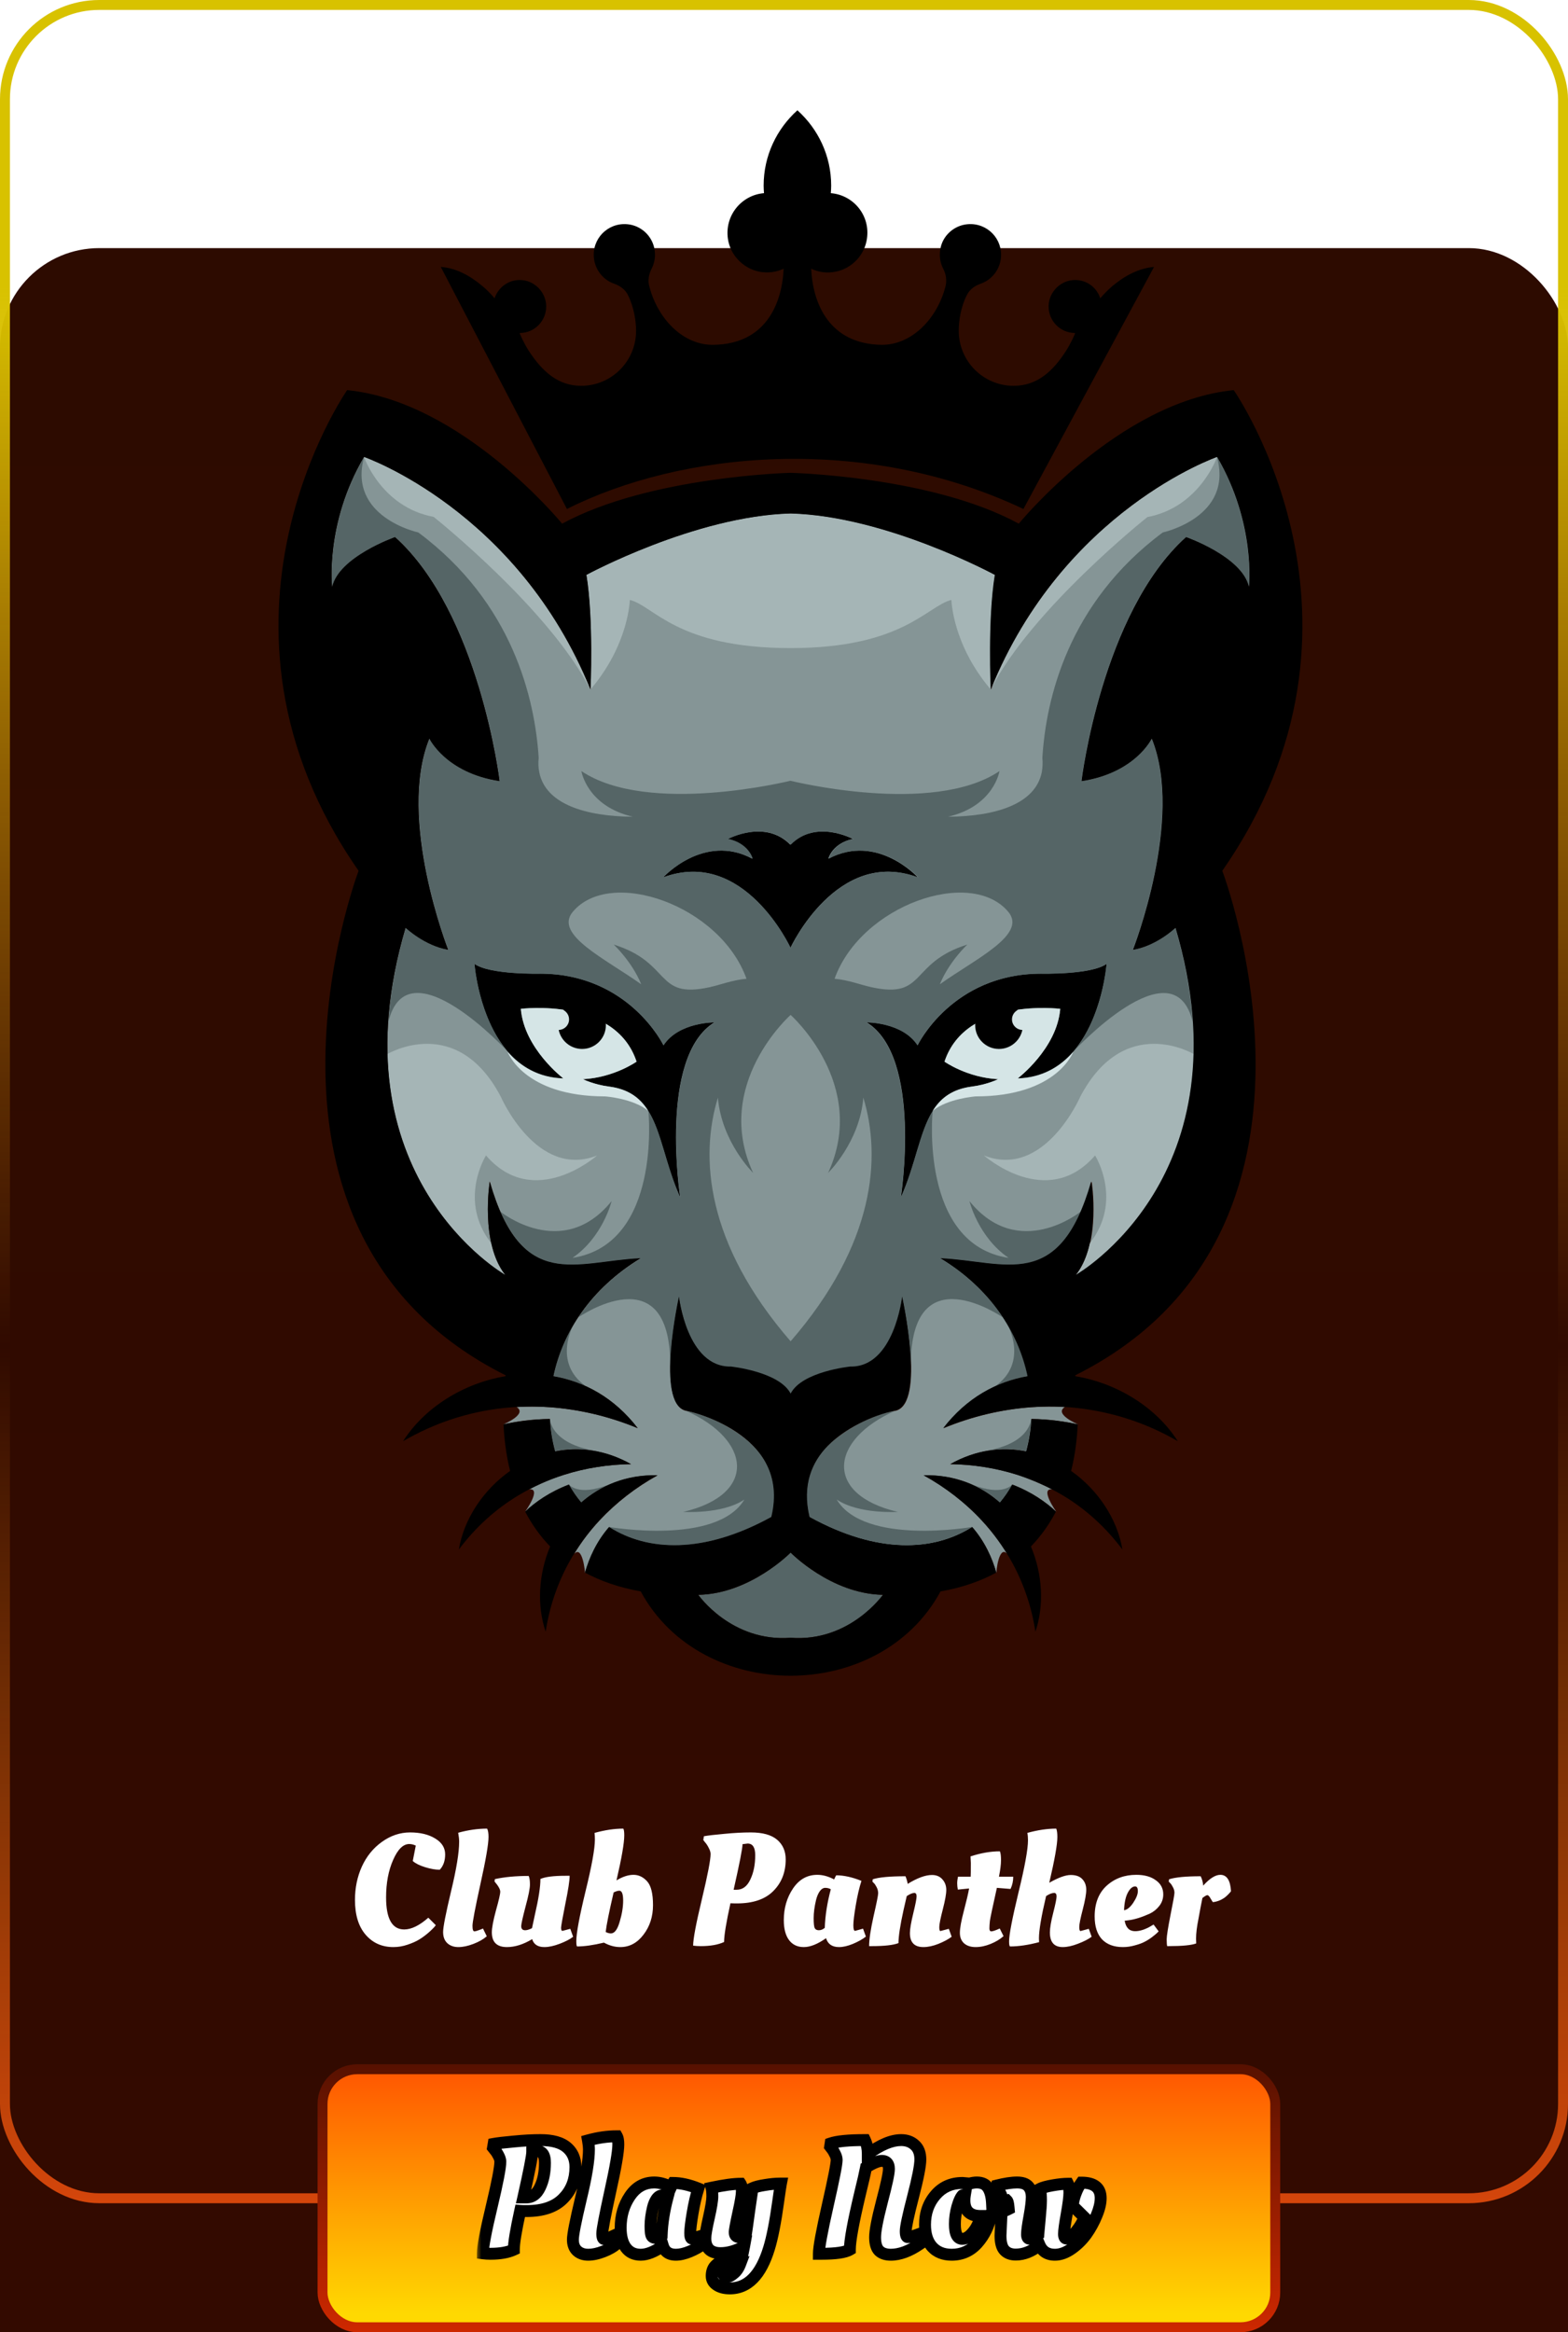 <svg width="158" height="235" viewBox="0 0 158 235" fill="none" xmlns="http://www.w3.org/2000/svg">
<g filter="url(#filter0_i_942_8372)">
<rect width="158" height="222" rx="10" fill="url(#paint0_linear_942_8372)"/>
</g>
<rect x="0.5" y="0.5" width="157" height="221" rx="9.5" stroke="url(#paint1_linear_942_8372)"/>
<path d="M39.64 196.192C38.488 196.192 37.555 195.776 36.84 194.944C36.125 194.112 35.768 192.944 35.768 191.44C35.768 190.235 35.997 189.12 36.456 188.096C36.925 187.061 37.597 186.229 38.472 185.6C39.357 184.96 40.307 184.64 41.32 184.64C42.344 184.64 43.187 184.843 43.848 185.248C44.52 185.653 44.856 186.187 44.856 186.848C44.856 187.499 44.675 188.016 44.312 188.4C43.885 188.4 43.395 188.315 42.84 188.144C42.285 187.973 41.869 187.765 41.592 187.52L41.896 185.968C41.672 185.861 41.453 185.808 41.24 185.808C40.621 185.808 40.077 186.347 39.608 187.424C39.139 188.491 38.904 189.744 38.904 191.184C38.904 193.339 39.512 194.416 40.728 194.416C41.453 194.416 42.264 194.021 43.16 193.232L43.912 193.984C43.827 194.123 43.608 194.352 43.256 194.672C42.904 194.981 42.568 195.232 42.248 195.424C41.939 195.616 41.544 195.792 41.064 195.952C40.595 196.112 40.12 196.192 39.64 196.192ZM49.05 195.104C48.709 195.403 48.261 195.659 47.706 195.872C47.151 196.085 46.645 196.192 46.186 196.192C45.738 196.192 45.37 196.064 45.082 195.808C44.794 195.541 44.65 195.163 44.65 194.672C44.65 194.181 44.917 192.816 45.45 190.576C45.994 188.325 46.266 186.656 46.266 185.568C46.266 185.333 46.234 185.035 46.17 184.672C47.173 184.395 48.143 184.256 49.082 184.256C49.178 184.427 49.226 184.704 49.226 185.088C49.226 185.813 48.954 187.397 48.41 189.84C47.877 192.272 47.61 193.675 47.61 194.048C47.61 194.421 47.674 194.608 47.802 194.608C47.909 194.608 48.138 194.539 48.49 194.4L48.666 194.32L49.05 195.104ZM49.56 194.704C49.56 194.256 49.699 193.52 49.976 192.496C50.264 191.472 50.408 190.843 50.408 190.608C50.408 190.373 50.216 190.032 49.832 189.584L49.864 189.344C50.835 189.131 51.971 189.024 53.272 189.024C53.357 189.205 53.4 189.493 53.4 189.888C53.4 190.283 53.251 191.029 52.952 192.128C52.664 193.227 52.52 193.877 52.52 194.08C52.52 194.357 52.653 194.496 52.92 194.496C53.101 194.496 53.331 194.427 53.608 194.288C53.64 194.117 53.736 193.669 53.896 192.944C54.269 191.333 54.456 190.128 54.456 189.328C54.947 189.115 55.784 189.008 56.968 189.008H57.4C57.4 189.488 57.256 190.427 56.968 191.824C56.691 193.221 56.547 194.027 56.536 194.24C56.536 194.453 56.584 194.56 56.68 194.56L57.464 194.352L57.752 195.152C57.443 195.397 56.995 195.632 56.408 195.856C55.821 196.08 55.304 196.192 54.856 196.192C54.195 196.192 53.784 195.925 53.624 195.392C52.739 195.925 51.891 196.192 51.08 196.192C50.067 196.192 49.56 195.696 49.56 194.704ZM62.904 184.928C62.904 185.707 62.642 187.221 62.12 189.472C62.739 189.099 63.309 188.912 63.832 188.912C64.355 188.912 64.813 189.131 65.208 189.568C65.603 190.005 65.8 190.805 65.8 191.968C65.8 193.12 65.48 194.112 64.84 194.944C64.21 195.776 63.432 196.192 62.504 196.192C61.949 196.192 61.4 196.043 60.856 195.744C59.789 196 58.888 196.128 58.152 196.128C58.099 196.096 58.072 195.915 58.072 195.584C58.072 194.805 58.381 193.136 59 190.576C59.629 188.016 59.944 186.277 59.944 185.36C59.944 185.125 59.933 184.901 59.912 184.688C60.947 184.4 61.912 184.256 62.808 184.256C62.872 184.363 62.904 184.587 62.904 184.928ZM62.408 190.512C62.258 190.512 62.066 190.571 61.832 190.688C61.373 192.661 61.106 193.989 61.032 194.672C61.224 194.768 61.4 194.816 61.56 194.816C61.922 194.816 62.216 194.427 62.44 193.648C62.675 192.869 62.792 192.155 62.792 191.504C62.792 190.843 62.664 190.512 62.408 190.512ZM74.26 191.792C73.961 191.792 73.742 191.787 73.603 191.776C73.177 193.717 72.963 195.019 72.963 195.68C72.366 195.957 71.582 196.096 70.612 196.096C70.345 196.096 70.089 196.08 69.844 196.048C69.844 195.376 70.137 193.819 70.724 191.376C71.31 188.923 71.603 187.403 71.603 186.816C71.603 186.635 71.54 186.427 71.412 186.192C71.294 185.957 71.171 185.771 71.043 185.632L70.868 185.408L70.931 185.024C71.337 184.949 72.019 184.869 72.98 184.784C73.95 184.688 74.841 184.64 75.651 184.64C76.846 184.64 77.731 184.885 78.308 185.376C78.883 185.867 79.171 186.528 79.171 187.36C79.171 188.651 78.755 189.712 77.924 190.544C77.102 191.376 75.881 191.792 74.26 191.792ZM74.228 190.416C74.825 190.416 75.284 190.075 75.603 189.392C75.934 188.709 76.1 187.888 76.1 186.928C76.1 186.149 75.844 185.76 75.332 185.76L74.82 185.824C74.82 186.24 74.521 187.771 73.924 190.416H74.228ZM86.804 189.52C86.58 190.213 86.388 191.04 86.228 192C86.068 192.949 85.988 193.616 85.988 194C85.988 194.373 86.046 194.56 86.164 194.56L86.964 194.336L87.252 195.136C86.91 195.403 86.473 195.648 85.94 195.872C85.417 196.085 84.953 196.192 84.548 196.192C83.854 196.192 83.417 195.893 83.236 195.296C82.393 195.893 81.646 196.192 80.996 196.192C80.356 196.192 79.86 195.957 79.508 195.488C79.156 195.019 78.98 194.347 78.98 193.472C78.98 192.267 79.289 191.205 79.908 190.288C80.526 189.371 81.342 188.912 82.356 188.912C82.91 188.912 83.476 189.067 84.052 189.376C84.137 189.184 84.206 189.045 84.26 188.96C85.028 188.96 85.876 189.147 86.804 189.52ZM81.988 193.28C81.988 193.813 82.025 194.149 82.1 194.288C82.174 194.427 82.313 194.496 82.516 194.496C82.718 194.496 82.916 194.416 83.108 194.256C83.15 193.019 83.353 191.723 83.716 190.368C83.556 190.272 83.369 190.224 83.156 190.224C82.953 190.224 82.766 190.341 82.596 190.576C82.436 190.811 82.313 191.104 82.228 191.456C82.068 192.128 81.988 192.736 81.988 193.28ZM87.848 196.096H87.576C87.576 195.435 87.725 194.432 88.024 193.088C88.333 191.744 88.488 190.971 88.488 190.768C88.488 190.565 88.44 190.368 88.344 190.176C88.248 189.984 88.152 189.84 88.056 189.744L87.912 189.6L87.944 189.36C88.573 189.157 89.672 189.056 91.24 189.056C91.346 189.301 91.421 189.557 91.464 189.824C92.434 189.227 93.25 188.928 93.912 188.928C94.36 188.928 94.712 189.077 94.968 189.376C95.224 189.664 95.352 190.016 95.352 190.432C95.352 190.837 95.234 191.493 95 192.4C94.765 193.307 94.648 193.899 94.648 194.176C94.648 194.443 94.685 194.576 94.76 194.576L95.608 194.352L95.896 195.152C95.554 195.408 95.106 195.648 94.552 195.872C94.008 196.085 93.506 196.192 93.048 196.192C92.141 196.192 91.688 195.723 91.688 194.784C91.688 194.379 91.8 193.717 92.024 192.8C92.248 191.883 92.36 191.312 92.36 191.088C92.36 190.853 92.285 190.736 92.136 190.736C91.944 190.736 91.688 190.843 91.368 191.056C91.325 191.248 91.218 191.712 91.048 192.448C90.706 193.995 90.536 195.109 90.536 195.792C90.013 195.995 89.117 196.096 87.848 196.096ZM101.827 190.336L100.451 190.224C100.024 192.133 99.79 193.243 99.747 193.552C99.715 193.861 99.699 194.117 99.699 194.32C99.699 194.512 99.763 194.608 99.891 194.608C100.04 194.608 100.323 194.512 100.739 194.32L101.123 195.088C100.782 195.397 100.35 195.659 99.827 195.872C99.304 196.085 98.798 196.192 98.307 196.192C97.827 196.192 97.443 196.069 97.155 195.824C96.867 195.568 96.723 195.211 96.723 194.752C96.723 194.293 96.856 193.557 97.123 192.544C97.39 191.531 97.566 190.779 97.651 190.288C97.395 190.309 97.016 190.347 96.515 190.4C96.472 190.176 96.451 189.968 96.451 189.776C96.451 189.573 96.478 189.349 96.531 189.104H97.811C97.822 188.965 97.827 188.501 97.827 187.712L97.795 187.056C98.83 186.715 99.816 186.544 100.755 186.544C100.83 186.715 100.867 187.013 100.867 187.44C100.867 187.856 100.798 188.411 100.659 189.104H102.099C102.099 189.541 102.008 189.952 101.827 190.336ZM106.545 185.104C106.545 185.851 106.273 187.387 105.729 189.712C106.647 189.189 107.367 188.928 107.889 188.928C108.423 188.928 108.817 189.072 109.073 189.36C109.329 189.637 109.457 189.989 109.457 190.416C109.457 190.832 109.34 191.493 109.105 192.4C108.871 193.296 108.753 193.883 108.753 194.16C108.753 194.437 108.796 194.576 108.881 194.576L109.713 194.352L110.001 195.152C109.671 195.397 109.212 195.632 108.625 195.856C108.049 196.08 107.537 196.192 107.089 196.192C106.225 196.192 105.793 195.701 105.793 194.72C105.793 194.272 105.905 193.611 106.129 192.736C106.353 191.861 106.465 191.312 106.465 191.088C106.465 190.853 106.385 190.736 106.225 190.736C106.001 190.736 105.729 190.843 105.409 191.056C104.929 193.093 104.689 194.512 104.689 195.312L104.705 195.696C103.617 195.984 102.641 196.128 101.777 196.128C101.713 196.096 101.681 195.925 101.681 195.616C101.681 194.955 101.996 193.317 102.625 190.704C103.265 188.091 103.585 186.331 103.585 185.424C103.585 185.147 103.564 184.901 103.521 184.688C104.556 184.4 105.527 184.256 106.433 184.256C106.508 184.437 106.545 184.72 106.545 185.104ZM110.304 193.104C110.304 191.781 110.704 190.752 111.504 190.016C112.315 189.28 113.312 188.912 114.496 188.912C115.318 188.912 115.974 189.093 116.464 189.456C116.966 189.808 117.216 190.283 117.216 190.88C117.216 191.317 117.083 191.707 116.816 192.048C116.55 192.389 116.224 192.651 115.84 192.832C115.03 193.195 114.326 193.413 113.728 193.488L113.328 193.536C113.446 194.24 113.798 194.592 114.384 194.592C114.64 194.592 114.923 194.539 115.232 194.432C115.542 194.315 115.787 194.197 115.968 194.08L116.24 193.92L116.752 194.608C116.752 194.608 116.694 194.667 116.576 194.784C116.512 194.848 116.358 194.976 116.112 195.168C115.878 195.349 115.627 195.509 115.36 195.648C115.104 195.787 114.774 195.909 114.368 196.016C113.963 196.133 113.558 196.192 113.152 196.192C112.246 196.192 111.542 195.931 111.04 195.408C110.55 194.875 110.304 194.107 110.304 193.104ZM113.264 192.48C113.574 192.437 113.883 192.187 114.192 191.728C114.502 191.259 114.656 190.869 114.656 190.56C114.656 190.24 114.566 190.08 114.384 190.08C114.118 190.08 113.872 190.288 113.648 190.704C113.424 191.12 113.296 191.712 113.264 192.48ZM117.737 196.096H117.609C117.577 195.947 117.561 195.717 117.561 195.408C117.561 195.088 117.689 194.272 117.945 192.96C118.212 191.637 118.345 190.891 118.345 190.72C118.345 190.539 118.297 190.357 118.201 190.176C118.105 189.984 118.009 189.84 117.913 189.744L117.769 189.6L117.801 189.36C118.441 189.157 119.502 189.056 120.985 189.056C121.124 189.323 121.209 189.637 121.241 190C121.892 189.275 122.468 188.912 122.969 188.912C123.62 188.912 123.977 189.461 124.041 190.56C124.02 190.581 123.993 190.619 123.961 190.672C123.929 190.715 123.854 190.795 123.737 190.912C123.62 191.029 123.497 191.136 123.369 191.232C123.006 191.477 122.622 191.621 122.217 191.664C122.206 191.664 122.132 191.547 121.993 191.312C121.865 191.077 121.753 190.96 121.657 190.96C121.572 190.96 121.406 191.056 121.161 191.248C121.129 191.44 121.065 191.765 120.969 192.224C120.884 192.683 120.814 193.061 120.761 193.36C120.601 194.149 120.521 194.811 120.521 195.344L120.537 195.824C120.068 196.005 119.134 196.096 117.737 196.096Z" fill="white"/>
<rect x="32.5" y="208.5" width="96" height="26" rx="3.5" fill="url(#paint2_linear_942_8372)" stroke="url(#paint3_linear_942_8372)"/>
<mask id="path-5-outside-1_942_8372" maskUnits="userSpaceOnUse" x="48" y="214" width="64" height="18" fill="black">
<rect fill="white" x="48" y="214" width="64" height="18"/>
<path d="M53.072 222.792C52.773 222.792 52.555 222.787 52.416 222.776C51.989 224.717 51.776 226.019 51.776 226.68C51.179 226.957 50.395 227.096 49.424 227.096C49.157 227.096 48.901 227.08 48.656 227.048C48.656 226.376 48.949 224.819 49.536 222.376C50.123 219.923 50.416 218.403 50.416 217.816C50.416 217.635 50.352 217.427 50.224 217.192C50.107 216.957 49.984 216.771 49.856 216.632L49.68 216.408L49.744 216.024C50.149 215.949 50.832 215.869 51.792 215.784C52.763 215.688 53.653 215.64 54.464 215.64C55.659 215.64 56.544 215.885 57.12 216.376C57.696 216.867 57.984 217.528 57.984 218.36C57.984 219.651 57.568 220.712 56.736 221.544C55.915 222.376 54.693 222.792 53.072 222.792ZM53.04 221.416C53.637 221.416 54.096 221.075 54.416 220.392C54.747 219.709 54.912 218.888 54.912 217.928C54.912 217.149 54.656 216.76 54.144 216.76L53.632 216.824C53.632 217.24 53.333 218.771 52.736 221.416H53.04ZM62.128 226.104C61.787 226.403 61.339 226.659 60.784 226.872C60.23 227.085 59.723 227.192 59.264 227.192C58.816 227.192 58.448 227.064 58.16 226.808C57.872 226.541 57.728 226.163 57.728 225.672C57.728 225.181 57.995 223.816 58.528 221.576C59.072 219.325 59.344 217.656 59.344 216.568C59.344 216.333 59.312 216.035 59.248 215.672C60.251 215.395 61.221 215.256 62.16 215.256C62.256 215.427 62.304 215.704 62.304 216.088C62.304 216.813 62.032 218.397 61.488 220.84C60.955 223.272 60.688 224.675 60.688 225.048C60.688 225.421 60.752 225.608 60.88 225.608C60.987 225.608 61.216 225.539 61.568 225.4L61.744 225.32L62.128 226.104ZM70.366 220.52C70.142 221.213 69.95 222.04 69.79 223C69.63 223.949 69.55 224.616 69.55 225C69.55 225.373 69.609 225.56 69.726 225.56L70.526 225.336L70.814 226.136C70.473 226.403 70.035 226.648 69.502 226.872C68.98 227.085 68.516 227.192 68.11 227.192C67.417 227.192 66.98 226.893 66.798 226.296C65.956 226.893 65.209 227.192 64.558 227.192C63.918 227.192 63.422 226.957 63.07 226.488C62.718 226.019 62.542 225.347 62.542 224.472C62.542 223.267 62.852 222.205 63.47 221.288C64.089 220.371 64.905 219.912 65.918 219.912C66.473 219.912 67.038 220.067 67.614 220.376C67.7 220.184 67.769 220.045 67.822 219.96C68.59 219.96 69.438 220.147 70.366 220.52ZM65.55 224.28C65.55 224.813 65.588 225.149 65.662 225.288C65.737 225.427 65.876 225.496 66.078 225.496C66.281 225.496 66.478 225.416 66.67 225.256C66.713 224.019 66.915 222.723 67.278 221.368C67.118 221.272 66.931 221.224 66.718 221.224C66.516 221.224 66.329 221.341 66.158 221.576C65.998 221.811 65.876 222.104 65.79 222.456C65.63 223.128 65.55 223.736 65.55 224.28ZM78.562 220.024H78.69C78.637 220.301 78.546 220.899 78.418 221.816C78.13 223.907 77.821 225.485 77.49 226.552C76.669 229.24 75.352 230.584 73.538 230.584C72.994 230.584 72.552 230.467 72.21 230.232C71.879 230.008 71.714 229.709 71.714 229.336C71.714 228.973 71.799 228.669 71.97 228.424C72.151 228.189 72.407 227.992 72.738 227.832C73.303 227.555 73.997 227.325 74.818 227.144C74.903 226.739 74.957 226.477 74.978 226.36C74.146 226.808 73.357 227.032 72.61 227.032C71.586 227.032 71.074 226.531 71.074 225.528C71.074 225.176 71.192 224.488 71.426 223.464C71.661 222.429 71.778 221.715 71.778 221.32C71.778 220.925 71.751 220.632 71.698 220.44C72.957 220.173 73.933 220.04 74.626 220.04C74.712 220.168 74.754 220.424 74.754 220.808C74.754 221.181 74.632 221.912 74.386 223C74.151 224.088 74.034 224.728 74.034 224.92C74.034 225.251 74.194 225.416 74.514 225.416C74.695 225.416 74.903 225.368 75.138 225.272C75.224 224.728 75.341 223.901 75.49 222.792C75.65 221.672 75.762 220.904 75.826 220.488C76.103 220.36 76.519 220.253 77.074 220.168C77.639 220.072 78.135 220.024 78.562 220.024ZM72.85 229.032C72.85 229.277 73.01 229.4 73.33 229.4C73.49 229.4 73.698 229.288 73.954 229.064C74.221 228.851 74.434 228.531 74.594 228.104C73.431 228.307 72.85 228.616 72.85 229.032ZM82.787 227.096H82.515C82.515 226.456 82.814 224.824 83.411 222.2C84.009 219.576 84.307 218.056 84.307 217.64C84.307 217.459 84.249 217.256 84.131 217.032C84.025 216.808 83.918 216.632 83.811 216.504L83.651 216.296L83.699 215.976C84.361 215.752 85.513 215.64 87.155 215.64C87.347 216.045 87.443 216.504 87.443 217.016V217.048C88.723 216.109 89.843 215.64 90.803 215.64C91.369 215.64 91.833 215.811 92.195 216.152C92.558 216.483 92.739 216.963 92.739 217.592C92.739 218.211 92.494 219.464 92.003 221.352C91.513 223.24 91.267 224.392 91.267 224.808C91.267 225.213 91.337 225.416 91.475 225.416C91.667 225.416 91.955 225.347 92.339 225.208L92.675 226.12C91.63 226.835 90.659 227.192 89.763 227.192C89.251 227.192 88.857 227.059 88.579 226.792C88.313 226.515 88.179 226.061 88.179 225.432C88.179 224.803 88.409 223.608 88.867 221.848C89.337 220.077 89.571 218.979 89.571 218.552C89.571 218.008 89.331 217.736 88.851 217.736C88.499 217.736 87.971 217.955 87.267 218.392C87.171 218.904 86.969 219.789 86.659 221.048C85.977 223.917 85.635 225.795 85.635 226.68C85.166 226.957 84.217 227.096 82.787 227.096ZM95.899 227.192C95.067 227.192 94.411 226.931 93.931 226.408C93.451 225.875 93.211 225.128 93.211 224.168C93.211 222.995 93.557 222.003 94.251 221.192C94.944 220.371 95.856 219.96 96.987 219.96L97.707 220.024C97.963 219.949 98.203 219.912 98.427 219.912C98.96 219.912 99.339 220.093 99.563 220.456C99.797 220.819 99.931 221.336 99.963 222.008C100.411 221.987 100.837 221.917 101.243 221.8L101.467 221.736C101.541 221.811 101.595 222.035 101.627 222.408L101.643 222.584C101.163 222.829 100.576 223.021 99.883 223.16C99.648 224.291 99.184 225.245 98.491 226.024C97.797 226.803 96.933 227.192 95.899 227.192ZM96.219 224.104C96.219 225.096 96.469 225.592 96.971 225.592C97.323 225.592 97.68 225.368 98.043 224.92C98.416 224.472 98.672 223.928 98.811 223.288C97.723 223.288 97.179 222.765 97.179 221.72C97.179 221.539 97.195 221.352 97.227 221.16C97.12 221.16 97.04 221.176 96.987 221.208C96.805 221.4 96.629 221.789 96.459 222.376C96.299 222.952 96.219 223.528 96.219 224.104ZM100.815 225.256L100.975 221.736C100.975 221.512 100.943 221.32 100.879 221.16C100.815 220.989 100.661 220.76 100.415 220.472L100.463 220.216C101.274 220.013 101.946 219.912 102.479 219.912C103.013 219.912 103.391 220.04 103.615 220.296C103.85 220.552 103.967 220.909 103.967 221.368C103.967 221.816 103.887 222.477 103.727 223.352C103.567 224.227 103.487 224.819 103.487 225.128C103.487 225.427 103.573 225.576 103.743 225.576C103.978 225.576 104.271 225.437 104.623 225.16C104.634 224.979 104.682 224.456 104.767 223.592C104.853 222.728 104.895 222.088 104.895 221.672C104.895 221.245 104.863 220.872 104.799 220.552C105.045 220.424 105.471 220.307 106.079 220.2C106.687 220.093 107.199 220.04 107.615 220.04C107.711 220.232 107.759 220.536 107.759 220.952C107.759 221.357 107.669 222.072 107.487 223.096C107.306 224.109 107.215 224.776 107.215 225.096C107.215 225.405 107.301 225.56 107.471 225.56C107.727 225.56 108.058 225.309 108.463 224.808C108.869 224.296 109.135 223.832 109.263 223.416L108.095 222.264C108.138 221.827 108.234 221.416 108.383 221.032C108.533 220.637 108.671 220.355 108.799 220.184L108.975 219.928C110.266 219.928 110.911 220.451 110.911 221.496C110.911 221.997 110.773 222.579 110.495 223.24C110.229 223.901 109.887 224.525 109.471 225.112C109.055 225.688 108.559 226.179 107.983 226.584C107.407 226.989 106.847 227.192 106.303 227.192C105.546 227.192 105.029 226.867 104.751 226.216C103.973 226.856 103.173 227.176 102.351 227.176C101.861 227.176 101.482 227.032 101.215 226.744C100.949 226.456 100.815 225.96 100.815 225.256Z"/>
</mask>
<path d="M53.072 222.792C52.773 222.792 52.555 222.787 52.416 222.776C51.989 224.717 51.776 226.019 51.776 226.68C51.179 226.957 50.395 227.096 49.424 227.096C49.157 227.096 48.901 227.08 48.656 227.048C48.656 226.376 48.949 224.819 49.536 222.376C50.123 219.923 50.416 218.403 50.416 217.816C50.416 217.635 50.352 217.427 50.224 217.192C50.107 216.957 49.984 216.771 49.856 216.632L49.68 216.408L49.744 216.024C50.149 215.949 50.832 215.869 51.792 215.784C52.763 215.688 53.653 215.64 54.464 215.64C55.659 215.64 56.544 215.885 57.12 216.376C57.696 216.867 57.984 217.528 57.984 218.36C57.984 219.651 57.568 220.712 56.736 221.544C55.915 222.376 54.693 222.792 53.072 222.792ZM53.04 221.416C53.637 221.416 54.096 221.075 54.416 220.392C54.747 219.709 54.912 218.888 54.912 217.928C54.912 217.149 54.656 216.76 54.144 216.76L53.632 216.824C53.632 217.24 53.333 218.771 52.736 221.416H53.04ZM62.128 226.104C61.787 226.403 61.339 226.659 60.784 226.872C60.23 227.085 59.723 227.192 59.264 227.192C58.816 227.192 58.448 227.064 58.16 226.808C57.872 226.541 57.728 226.163 57.728 225.672C57.728 225.181 57.995 223.816 58.528 221.576C59.072 219.325 59.344 217.656 59.344 216.568C59.344 216.333 59.312 216.035 59.248 215.672C60.251 215.395 61.221 215.256 62.16 215.256C62.256 215.427 62.304 215.704 62.304 216.088C62.304 216.813 62.032 218.397 61.488 220.84C60.955 223.272 60.688 224.675 60.688 225.048C60.688 225.421 60.752 225.608 60.88 225.608C60.987 225.608 61.216 225.539 61.568 225.4L61.744 225.32L62.128 226.104ZM70.366 220.52C70.142 221.213 69.95 222.04 69.79 223C69.63 223.949 69.55 224.616 69.55 225C69.55 225.373 69.609 225.56 69.726 225.56L70.526 225.336L70.814 226.136C70.473 226.403 70.035 226.648 69.502 226.872C68.98 227.085 68.516 227.192 68.11 227.192C67.417 227.192 66.98 226.893 66.798 226.296C65.956 226.893 65.209 227.192 64.558 227.192C63.918 227.192 63.422 226.957 63.07 226.488C62.718 226.019 62.542 225.347 62.542 224.472C62.542 223.267 62.852 222.205 63.47 221.288C64.089 220.371 64.905 219.912 65.918 219.912C66.473 219.912 67.038 220.067 67.614 220.376C67.7 220.184 67.769 220.045 67.822 219.96C68.59 219.96 69.438 220.147 70.366 220.52ZM65.55 224.28C65.55 224.813 65.588 225.149 65.662 225.288C65.737 225.427 65.876 225.496 66.078 225.496C66.281 225.496 66.478 225.416 66.67 225.256C66.713 224.019 66.915 222.723 67.278 221.368C67.118 221.272 66.931 221.224 66.718 221.224C66.516 221.224 66.329 221.341 66.158 221.576C65.998 221.811 65.876 222.104 65.79 222.456C65.63 223.128 65.55 223.736 65.55 224.28ZM78.562 220.024H78.69C78.637 220.301 78.546 220.899 78.418 221.816C78.13 223.907 77.821 225.485 77.49 226.552C76.669 229.24 75.352 230.584 73.538 230.584C72.994 230.584 72.552 230.467 72.21 230.232C71.879 230.008 71.714 229.709 71.714 229.336C71.714 228.973 71.799 228.669 71.97 228.424C72.151 228.189 72.407 227.992 72.738 227.832C73.303 227.555 73.997 227.325 74.818 227.144C74.903 226.739 74.957 226.477 74.978 226.36C74.146 226.808 73.357 227.032 72.61 227.032C71.586 227.032 71.074 226.531 71.074 225.528C71.074 225.176 71.192 224.488 71.426 223.464C71.661 222.429 71.778 221.715 71.778 221.32C71.778 220.925 71.751 220.632 71.698 220.44C72.957 220.173 73.933 220.04 74.626 220.04C74.712 220.168 74.754 220.424 74.754 220.808C74.754 221.181 74.632 221.912 74.386 223C74.151 224.088 74.034 224.728 74.034 224.92C74.034 225.251 74.194 225.416 74.514 225.416C74.695 225.416 74.903 225.368 75.138 225.272C75.224 224.728 75.341 223.901 75.49 222.792C75.65 221.672 75.762 220.904 75.826 220.488C76.103 220.36 76.519 220.253 77.074 220.168C77.639 220.072 78.135 220.024 78.562 220.024ZM72.85 229.032C72.85 229.277 73.01 229.4 73.33 229.4C73.49 229.4 73.698 229.288 73.954 229.064C74.221 228.851 74.434 228.531 74.594 228.104C73.431 228.307 72.85 228.616 72.85 229.032ZM82.787 227.096H82.515C82.515 226.456 82.814 224.824 83.411 222.2C84.009 219.576 84.307 218.056 84.307 217.64C84.307 217.459 84.249 217.256 84.131 217.032C84.025 216.808 83.918 216.632 83.811 216.504L83.651 216.296L83.699 215.976C84.361 215.752 85.513 215.64 87.155 215.64C87.347 216.045 87.443 216.504 87.443 217.016V217.048C88.723 216.109 89.843 215.64 90.803 215.64C91.369 215.64 91.833 215.811 92.195 216.152C92.558 216.483 92.739 216.963 92.739 217.592C92.739 218.211 92.494 219.464 92.003 221.352C91.513 223.24 91.267 224.392 91.267 224.808C91.267 225.213 91.337 225.416 91.475 225.416C91.667 225.416 91.955 225.347 92.339 225.208L92.675 226.12C91.63 226.835 90.659 227.192 89.763 227.192C89.251 227.192 88.857 227.059 88.579 226.792C88.313 226.515 88.179 226.061 88.179 225.432C88.179 224.803 88.409 223.608 88.867 221.848C89.337 220.077 89.571 218.979 89.571 218.552C89.571 218.008 89.331 217.736 88.851 217.736C88.499 217.736 87.971 217.955 87.267 218.392C87.171 218.904 86.969 219.789 86.659 221.048C85.977 223.917 85.635 225.795 85.635 226.68C85.166 226.957 84.217 227.096 82.787 227.096ZM95.899 227.192C95.067 227.192 94.411 226.931 93.931 226.408C93.451 225.875 93.211 225.128 93.211 224.168C93.211 222.995 93.557 222.003 94.251 221.192C94.944 220.371 95.856 219.96 96.987 219.96L97.707 220.024C97.963 219.949 98.203 219.912 98.427 219.912C98.96 219.912 99.339 220.093 99.563 220.456C99.797 220.819 99.931 221.336 99.963 222.008C100.411 221.987 100.837 221.917 101.243 221.8L101.467 221.736C101.541 221.811 101.595 222.035 101.627 222.408L101.643 222.584C101.163 222.829 100.576 223.021 99.883 223.16C99.648 224.291 99.184 225.245 98.491 226.024C97.797 226.803 96.933 227.192 95.899 227.192ZM96.219 224.104C96.219 225.096 96.469 225.592 96.971 225.592C97.323 225.592 97.68 225.368 98.043 224.92C98.416 224.472 98.672 223.928 98.811 223.288C97.723 223.288 97.179 222.765 97.179 221.72C97.179 221.539 97.195 221.352 97.227 221.16C97.12 221.16 97.04 221.176 96.987 221.208C96.805 221.4 96.629 221.789 96.459 222.376C96.299 222.952 96.219 223.528 96.219 224.104ZM100.815 225.256L100.975 221.736C100.975 221.512 100.943 221.32 100.879 221.16C100.815 220.989 100.661 220.76 100.415 220.472L100.463 220.216C101.274 220.013 101.946 219.912 102.479 219.912C103.013 219.912 103.391 220.04 103.615 220.296C103.85 220.552 103.967 220.909 103.967 221.368C103.967 221.816 103.887 222.477 103.727 223.352C103.567 224.227 103.487 224.819 103.487 225.128C103.487 225.427 103.573 225.576 103.743 225.576C103.978 225.576 104.271 225.437 104.623 225.16C104.634 224.979 104.682 224.456 104.767 223.592C104.853 222.728 104.895 222.088 104.895 221.672C104.895 221.245 104.863 220.872 104.799 220.552C105.045 220.424 105.471 220.307 106.079 220.2C106.687 220.093 107.199 220.04 107.615 220.04C107.711 220.232 107.759 220.536 107.759 220.952C107.759 221.357 107.669 222.072 107.487 223.096C107.306 224.109 107.215 224.776 107.215 225.096C107.215 225.405 107.301 225.56 107.471 225.56C107.727 225.56 108.058 225.309 108.463 224.808C108.869 224.296 109.135 223.832 109.263 223.416L108.095 222.264C108.138 221.827 108.234 221.416 108.383 221.032C108.533 220.637 108.671 220.355 108.799 220.184L108.975 219.928C110.266 219.928 110.911 220.451 110.911 221.496C110.911 221.997 110.773 222.579 110.495 223.24C110.229 223.901 109.887 224.525 109.471 225.112C109.055 225.688 108.559 226.179 107.983 226.584C107.407 226.989 106.847 227.192 106.303 227.192C105.546 227.192 105.029 226.867 104.751 226.216C103.973 226.856 103.173 227.176 102.351 227.176C101.861 227.176 101.482 227.032 101.215 226.744C100.949 226.456 100.815 225.96 100.815 225.256Z" fill="white"/>
<path d="M52.416 222.776L52.462 222.178L51.942 222.138L51.83 222.647L52.416 222.776ZM51.776 226.68L52.029 227.224L52.376 227.063V226.68H51.776ZM48.656 227.048H48.056V227.575L48.578 227.643L48.656 227.048ZM49.536 222.376L50.119 222.516L50.12 222.516L49.536 222.376ZM50.224 217.192L49.687 217.46L49.692 217.47L49.697 217.479L50.224 217.192ZM49.856 216.632L49.384 217.003L49.399 217.021L49.415 217.039L49.856 216.632ZM49.68 216.408L49.088 216.309L49.045 216.571L49.208 216.779L49.68 216.408ZM49.744 216.024L49.635 215.434L49.221 215.51L49.152 215.925L49.744 216.024ZM51.792 215.784L51.845 216.382L51.851 216.381L51.792 215.784ZM57.12 216.376L57.509 215.919V215.919L57.12 216.376ZM56.736 221.544L56.312 221.12L56.309 221.122L56.736 221.544ZM54.416 220.392L53.876 220.13L53.873 220.137L54.416 220.392ZM54.144 216.76V216.16H54.107L54.07 216.165L54.144 216.76ZM53.632 216.824L53.558 216.229L53.032 216.294V216.824H53.632ZM52.736 221.416L52.151 221.284L51.985 222.016H52.736V221.416ZM53.072 222.192C52.775 222.192 52.576 222.187 52.462 222.178L52.37 223.374C52.533 223.387 52.771 223.392 53.072 223.392V222.192ZM51.83 222.647C51.406 224.577 51.176 225.943 51.176 226.68H52.376C52.376 226.095 52.573 224.857 53.002 222.905L51.83 222.647ZM51.523 226.136C51.034 226.363 50.345 226.496 49.424 226.496V227.696C50.444 227.696 51.324 227.551 52.029 227.224L51.523 226.136ZM49.424 226.496C49.181 226.496 48.951 226.481 48.734 226.453L48.578 227.643C48.851 227.679 49.133 227.696 49.424 227.696V226.496ZM49.256 227.048C49.256 226.773 49.319 226.265 49.466 225.487C49.61 224.722 49.827 223.733 50.119 222.516L48.953 222.236C48.658 223.462 48.436 224.473 48.286 225.265C48.14 226.044 48.056 226.651 48.056 227.048H49.256ZM50.12 222.516C50.414 221.285 50.636 220.282 50.785 219.51C50.931 218.754 51.016 218.174 51.016 217.816H49.816C49.816 218.044 49.754 218.518 49.607 219.282C49.463 220.03 49.245 221.014 48.953 222.236L50.12 222.516ZM51.016 217.816C51.016 217.498 50.906 217.189 50.751 216.905L49.697 217.479C49.798 217.665 49.816 217.771 49.816 217.816H51.016ZM50.761 216.924C50.627 216.657 50.475 216.418 50.297 216.225L49.415 217.039C49.493 217.124 49.586 217.258 49.687 217.46L50.761 216.924ZM50.328 216.261L50.152 216.037L49.208 216.779L49.384 217.003L50.328 216.261ZM50.272 216.507L50.336 216.123L49.152 215.925L49.088 216.309L50.272 216.507ZM49.853 216.614C50.228 216.545 50.886 216.467 51.845 216.382L51.739 215.186C50.778 215.272 50.071 215.354 49.635 215.434L49.853 216.614ZM51.851 216.381C52.806 216.287 53.676 216.24 54.464 216.24V215.04C53.63 215.04 52.719 215.089 51.733 215.187L51.851 216.381ZM54.464 216.24C55.594 216.24 56.311 216.475 56.731 216.833L57.509 215.919C56.777 215.296 55.723 215.04 54.464 215.04V216.24ZM56.731 216.833C57.159 217.197 57.384 217.684 57.384 218.36H58.584C58.584 217.372 58.233 216.536 57.509 215.919L56.731 216.833ZM57.384 218.36C57.384 219.508 57.02 220.412 56.312 221.12L57.16 221.968C58.116 221.012 58.584 219.793 58.584 218.36H57.384ZM56.309 221.122C55.638 221.802 54.596 222.192 53.072 222.192V223.392C54.791 223.392 56.191 222.95 57.163 221.966L56.309 221.122ZM53.04 222.016C53.462 222.016 53.852 221.893 54.19 221.641C54.52 221.396 54.77 221.05 54.959 220.647L53.873 220.137C53.742 220.417 53.602 220.583 53.474 220.679C53.353 220.769 53.216 220.816 53.04 220.816V222.016ZM54.956 220.654C55.335 219.871 55.512 218.955 55.512 217.928H54.312C54.312 218.821 54.158 219.548 53.876 220.13L54.956 220.654ZM55.512 217.928C55.512 217.492 55.444 217.061 55.221 216.722C54.97 216.34 54.578 216.16 54.144 216.16V217.36C54.17 217.36 54.187 217.362 54.197 217.365C54.201 217.366 54.205 217.367 54.206 217.367C54.207 217.368 54.208 217.368 54.208 217.368C54.209 217.368 54.209 217.368 54.209 217.368C54.209 217.368 54.209 217.368 54.209 217.368C54.209 217.368 54.209 217.368 54.208 217.368C54.208 217.368 54.208 217.368 54.208 217.368C54.207 217.367 54.207 217.367 54.208 217.367C54.208 217.368 54.212 217.372 54.219 217.382C54.252 217.433 54.312 217.585 54.312 217.928H55.512ZM54.07 216.165L53.558 216.229L53.706 217.419L54.218 217.355L54.07 216.165ZM53.032 216.824C53.032 216.962 52.972 217.385 52.819 218.169C52.671 218.926 52.449 219.963 52.151 221.284L53.321 221.548C53.62 220.223 53.846 219.173 53.997 218.399C54.142 217.653 54.232 217.102 54.232 216.824H53.032ZM52.736 222.016H53.04V220.816H52.736V222.016ZM62.128 226.104L62.523 226.556L62.869 226.253L62.667 225.84L62.128 226.104ZM60.784 226.872L60.569 226.312L60.784 226.872ZM58.16 226.808L57.752 227.248L57.761 227.256L58.16 226.808ZM58.528 221.576L57.945 221.435L57.944 221.437L58.528 221.576ZM59.248 215.672L59.088 215.094L58.562 215.239L58.657 215.776L59.248 215.672ZM62.16 215.256L62.683 214.962L62.511 214.656H62.16V215.256ZM61.488 220.84L60.903 220.71L60.902 220.711L61.488 220.84ZM61.568 225.4L61.788 225.958L61.802 225.953L61.816 225.946L61.568 225.4ZM61.744 225.32L62.283 225.056L62.026 224.533L61.496 224.774L61.744 225.32ZM61.733 225.652C61.458 225.893 61.077 226.117 60.569 226.312L60.999 227.432C61.601 227.201 62.115 226.913 62.523 226.556L61.733 225.652ZM60.569 226.312C60.063 226.506 59.631 226.592 59.264 226.592V227.792C59.815 227.792 60.395 227.664 60.999 227.432L60.569 226.312ZM59.264 226.592C58.938 226.592 58.719 226.502 58.559 226.36L57.761 227.256C58.177 227.626 58.695 227.792 59.264 227.792V226.592ZM58.568 226.368C58.432 226.242 58.328 226.04 58.328 225.672H57.128C57.128 226.285 57.312 226.841 57.752 227.248L58.568 226.368ZM58.328 225.672C58.328 225.494 58.382 225.085 58.517 224.395C58.648 223.724 58.846 222.831 59.112 221.715L57.944 221.437C57.677 222.561 57.475 223.471 57.339 224.165C57.207 224.84 57.128 225.36 57.128 225.672H58.328ZM59.111 221.717C59.657 219.46 59.944 217.732 59.944 216.568H58.744C58.744 217.58 58.487 219.191 57.945 221.435L59.111 221.717ZM59.944 216.568C59.944 216.285 59.906 215.948 59.839 215.568L58.657 215.776C58.718 216.122 58.744 216.382 58.744 216.568H59.944ZM59.408 216.25C60.364 215.986 61.281 215.856 62.16 215.856V214.656C61.162 214.656 60.137 214.804 59.088 215.094L59.408 216.25ZM61.637 215.55C61.654 215.58 61.704 215.726 61.704 216.088H62.904C62.904 215.682 62.858 215.273 62.683 214.962L61.637 215.55ZM61.704 216.088C61.704 216.734 61.45 218.249 60.903 220.71L62.074 220.97C62.614 218.545 62.904 216.892 62.904 216.088H61.704ZM60.902 220.711C60.635 221.93 60.434 222.895 60.299 223.604C60.169 224.286 60.088 224.792 60.088 225.048H61.288C61.288 224.93 61.341 224.549 61.478 223.828C61.609 223.135 61.808 222.182 62.074 220.969L60.902 220.711ZM60.088 225.048C60.088 225.253 60.104 225.473 60.169 225.663C60.231 225.844 60.428 226.208 60.88 226.208V225.008C60.939 225.008 61.003 225.019 61.066 225.045C61.129 225.071 61.178 225.107 61.214 225.143C61.282 225.209 61.303 225.27 61.304 225.273C61.306 225.281 61.301 225.268 61.296 225.225C61.291 225.183 61.288 225.125 61.288 225.048H60.088ZM60.88 226.208C61.029 226.208 61.187 226.166 61.306 226.13C61.442 226.089 61.604 226.031 61.788 225.958L61.348 224.842C61.18 224.908 61.051 224.954 60.959 224.982C60.912 224.996 60.881 225.003 60.862 225.007C60.839 225.012 60.849 225.008 60.88 225.008V226.208ZM61.816 225.946L61.992 225.866L61.496 224.774L61.32 224.854L61.816 225.946ZM61.205 225.584L61.589 226.368L62.667 225.84L62.283 225.056L61.205 225.584ZM70.366 220.52L70.937 220.704L71.109 220.172L70.59 219.963L70.366 220.52ZM69.79 223L70.382 223.1L70.382 223.099L69.79 223ZM69.726 225.56V226.16H69.808L69.888 226.138L69.726 225.56ZM70.526 225.336L71.091 225.133L70.902 224.608L70.364 224.758L70.526 225.336ZM70.814 226.136L71.183 226.609L71.526 226.341L71.379 225.933L70.814 226.136ZM69.502 226.872L69.729 227.428L69.734 227.425L69.502 226.872ZM66.798 226.296L67.372 226.122L67.13 225.325L66.451 225.807L66.798 226.296ZM63.07 226.488L62.59 226.848L63.07 226.488ZM63.47 221.288L62.973 220.953L63.47 221.288ZM67.614 220.376L67.33 220.905L67.9 221.21L68.162 220.62L67.614 220.376ZM67.822 219.96V219.36H67.49L67.313 219.642L67.822 219.96ZM65.662 225.288L66.19 225.004L65.662 225.288ZM66.67 225.256L67.054 225.717L67.26 225.545L67.27 225.277L66.67 225.256ZM67.278 221.368L67.858 221.523L67.975 221.086L67.587 220.854L67.278 221.368ZM66.158 221.576L65.673 221.223L65.668 221.23L65.662 221.238L66.158 221.576ZM65.79 222.456L65.207 222.315L65.206 222.317L65.79 222.456ZM69.795 220.336C69.56 221.064 69.362 221.921 69.198 222.901L70.382 223.099C70.539 222.159 70.725 221.362 70.937 220.704L69.795 220.336ZM69.198 222.9C69.039 223.848 68.95 224.56 68.95 225H70.15C70.15 224.672 70.222 224.051 70.382 223.1L69.198 222.9ZM68.95 225C68.95 225.203 68.964 225.417 69.022 225.6C69.069 225.751 69.248 226.16 69.726 226.16V224.96C69.794 224.96 69.865 224.974 69.933 225.005C70 225.036 70.05 225.076 70.086 225.113C70.12 225.15 70.14 225.183 70.15 225.203C70.161 225.223 70.166 225.237 70.166 225.24C70.168 225.244 70.163 225.228 70.158 225.182C70.153 225.139 70.15 225.079 70.15 225H68.95ZM69.888 226.138L70.688 225.914L70.364 224.758L69.564 224.982L69.888 226.138ZM69.962 225.539L70.25 226.339L71.379 225.933L71.091 225.133L69.962 225.539ZM70.445 225.663C70.157 225.888 69.769 226.109 69.27 226.319L69.734 227.425C70.302 227.187 70.789 226.917 71.183 226.609L70.445 225.663ZM69.275 226.316C68.798 226.511 68.414 226.592 68.11 226.592V227.792C68.617 227.792 69.16 227.659 69.729 227.428L69.275 226.316ZM68.11 226.592C67.847 226.592 67.693 226.536 67.6 226.473C67.514 226.414 67.431 226.314 67.372 226.122L66.224 226.47C66.347 226.875 66.573 227.224 66.924 227.463C67.269 227.699 67.68 227.792 68.11 227.792V226.592ZM66.451 225.807C65.655 226.371 65.031 226.592 64.558 226.592V227.792C65.387 227.792 66.256 227.416 67.145 226.785L66.451 225.807ZM64.558 226.592C64.087 226.592 63.777 226.431 63.55 226.128L62.59 226.848C63.067 227.484 63.749 227.792 64.558 227.792V226.592ZM63.55 226.128C63.306 225.802 63.142 225.278 63.142 224.472H61.942C61.942 225.416 62.13 226.235 62.59 226.848L63.55 226.128ZM63.142 224.472C63.142 223.375 63.422 222.433 63.968 221.623L62.973 220.953C62.281 221.978 61.942 223.158 61.942 224.472H63.142ZM63.968 221.623C64.487 220.854 65.125 220.512 65.918 220.512V219.312C64.685 219.312 63.691 219.888 62.973 220.953L63.968 221.623ZM65.918 220.512C66.357 220.512 66.826 220.634 67.33 220.905L67.898 219.847C67.25 219.5 66.588 219.312 65.918 219.312V220.512ZM68.162 220.62C68.246 220.432 68.301 220.326 68.331 220.278L67.313 219.642C67.236 219.765 67.153 219.936 67.066 220.132L68.162 220.62ZM67.822 220.56C68.494 220.56 69.265 220.724 70.142 221.077L70.59 219.963C69.611 219.57 68.686 219.36 67.822 219.36V220.56ZM64.95 224.28C64.95 224.558 64.96 224.799 64.982 224.998C65.001 225.175 65.038 225.394 65.134 225.572L66.19 225.004C66.206 225.033 66.205 225.042 66.197 225.009C66.19 224.98 66.182 224.934 66.174 224.866C66.159 224.729 66.15 224.536 66.15 224.28H64.95ZM65.134 225.572C65.344 225.963 65.729 226.096 66.078 226.096V224.896C66.042 224.896 66.055 224.89 66.091 224.907C66.109 224.917 66.129 224.93 66.149 224.949C66.168 224.968 66.182 224.988 66.19 225.004L65.134 225.572ZM66.078 226.096C66.452 226.096 66.78 225.945 67.054 225.717L66.286 224.795C66.176 224.887 66.11 224.896 66.078 224.896V226.096ZM67.27 225.277C67.311 224.09 67.505 222.84 67.858 221.523L66.698 221.213C66.326 222.606 66.115 223.947 66.07 225.235L67.27 225.277ZM67.587 220.854C67.321 220.694 67.024 220.624 66.718 220.624V221.824C66.839 221.824 66.915 221.85 66.969 221.882L67.587 220.854ZM66.718 220.624C66.25 220.624 65.905 220.904 65.673 221.223L66.643 221.929C66.697 221.855 66.734 221.827 66.745 221.82C66.75 221.817 66.749 221.818 66.742 221.82C66.735 221.823 66.726 221.824 66.718 221.824V220.624ZM65.662 221.238C65.452 221.546 65.305 221.911 65.207 222.315L66.373 222.597C66.446 222.297 66.544 222.075 66.654 221.914L65.662 221.238ZM65.206 222.317C65.038 223.023 64.95 223.679 64.95 224.28H66.15C66.15 223.793 66.222 223.233 66.374 222.595L65.206 222.317ZM78.69 220.024L79.279 220.137L79.416 219.424H78.69V220.024ZM78.418 221.816L77.824 221.733L77.824 221.734L78.418 221.816ZM77.49 226.552L76.917 226.374L76.916 226.377L77.49 226.552ZM72.21 230.232L72.55 229.738L72.547 229.735L72.21 230.232ZM71.97 228.424L71.495 228.057L71.486 228.069L71.478 228.081L71.97 228.424ZM72.738 227.832L72.999 228.372L73.002 228.371L72.738 227.832ZM74.818 227.144L74.948 227.73L75.326 227.646L75.405 227.268L74.818 227.144ZM74.978 226.36L75.568 226.467L75.791 225.241L74.694 225.832L74.978 226.36ZM71.426 223.464L72.011 223.598L72.011 223.597L71.426 223.464ZM71.698 220.44L71.574 219.853L70.949 219.985L71.12 220.601L71.698 220.44ZM74.626 220.04L75.125 219.707L74.947 219.44H74.626V220.04ZM74.386 223L73.801 222.868L73.8 222.873L74.386 223ZM75.138 225.272L75.365 225.827L75.678 225.699L75.731 225.365L75.138 225.272ZM75.49 222.792L74.896 222.707L74.895 222.712L75.49 222.792ZM75.826 220.488L75.575 219.943L75.282 220.078L75.233 220.397L75.826 220.488ZM77.074 220.168L77.165 220.761L77.175 220.76L77.074 220.168ZM73.954 229.064L73.579 228.595L73.569 228.604L73.559 228.612L73.954 229.064ZM74.594 228.104L75.156 228.315L75.524 227.333L74.491 227.513L74.594 228.104ZM78.562 220.624H78.69V219.424H78.562V220.624ZM78.101 219.911C78.044 220.206 77.951 220.819 77.824 221.733L79.012 221.899C79.141 220.978 79.23 220.397 79.279 220.137L78.101 219.911ZM77.824 221.734C77.537 223.816 77.233 225.355 76.917 226.374L78.063 226.73C78.409 225.615 78.723 223.998 79.013 221.898L77.824 221.734ZM76.916 226.377C76.521 227.67 76.024 228.578 75.458 229.156C74.907 229.718 74.277 229.984 73.538 229.984V231.184C74.613 231.184 75.548 230.778 76.315 229.996C77.066 229.23 77.638 228.122 78.064 226.727L76.916 226.377ZM73.538 229.984C73.078 229.984 72.764 229.885 72.55 229.738L71.87 230.726C72.339 231.048 72.91 231.184 73.538 231.184V229.984ZM72.547 229.735C72.367 229.614 72.314 229.494 72.314 229.336H71.114C71.114 229.924 71.392 230.402 71.874 230.729L72.547 229.735ZM72.314 229.336C72.314 229.069 72.376 228.892 72.463 228.767L71.478 228.081C71.223 228.447 71.114 228.877 71.114 229.336H72.314ZM72.445 228.791C72.558 228.645 72.733 228.501 72.999 228.372L72.477 227.292C72.082 227.483 71.745 227.734 71.495 228.057L72.445 228.791ZM73.002 228.371C73.513 228.12 74.158 227.904 74.948 227.73L74.689 226.558C73.835 226.747 73.094 226.989 72.474 227.293L73.002 228.371ZM75.405 227.268C75.49 226.865 75.545 226.594 75.568 226.467L74.388 226.253C74.368 226.36 74.317 226.613 74.231 227.02L75.405 227.268ZM74.694 225.832C73.926 226.245 73.235 226.432 72.61 226.432V227.632C73.479 227.632 74.366 227.371 75.263 226.888L74.694 225.832ZM72.61 226.432C72.188 226.432 71.981 226.329 71.878 226.227C71.777 226.128 71.674 225.934 71.674 225.528H70.474C70.474 226.125 70.627 226.682 71.038 227.085C71.447 227.485 72.009 227.632 72.61 227.632V226.432ZM71.674 225.528C71.674 225.255 71.774 224.633 72.011 223.598L70.841 223.33C70.609 224.343 70.474 225.097 70.474 225.528H71.674ZM72.011 223.597C72.245 222.568 72.378 221.791 72.378 221.32H71.178C71.178 221.638 71.077 222.291 70.841 223.331L72.011 223.597ZM72.378 221.32C72.378 220.913 72.352 220.553 72.276 220.279L71.12 220.601C71.151 220.711 71.178 220.937 71.178 221.32H72.378ZM71.823 221.027C73.069 220.763 73.996 220.64 74.626 220.64V219.44C73.87 219.44 72.845 219.584 71.574 219.853L71.823 221.027ZM74.127 220.373C74.101 220.334 74.115 220.332 74.13 220.427C74.144 220.511 74.154 220.635 74.154 220.808H75.354C75.354 220.597 75.343 220.401 75.314 220.229C75.287 220.068 75.237 219.874 75.125 219.707L74.127 220.373ZM74.154 220.808C74.154 221.103 74.049 221.769 73.801 222.868L74.971 223.132C75.214 222.055 75.354 221.259 75.354 220.808H74.154ZM73.8 222.873C73.682 223.42 73.592 223.859 73.532 224.188C73.476 224.494 73.434 224.759 73.434 224.92H74.634C74.634 224.923 74.634 224.913 74.637 224.885C74.639 224.858 74.644 224.822 74.65 224.776C74.663 224.683 74.684 224.56 74.712 224.404C74.769 224.093 74.856 223.668 74.973 223.127L73.8 222.873ZM73.434 224.92C73.434 225.173 73.495 225.474 73.723 225.709C73.954 225.948 74.257 226.016 74.514 226.016V224.816C74.484 224.816 74.483 224.812 74.499 224.818C74.519 224.825 74.553 224.841 74.585 224.875C74.653 224.945 74.634 224.998 74.634 224.92H73.434ZM74.514 226.016C74.798 226.016 75.085 225.942 75.365 225.827L74.911 224.717C74.722 224.794 74.593 224.816 74.514 224.816V226.016ZM75.731 225.365C75.817 224.814 75.935 223.982 76.085 222.872L74.895 222.712C74.746 223.82 74.63 224.642 74.545 225.179L75.731 225.365ZM76.084 222.877C76.244 221.757 76.356 220.992 76.419 220.579L75.233 220.397C75.168 220.816 75.056 221.587 74.896 222.707L76.084 222.877ZM76.078 221.033C76.278 220.94 76.628 220.844 77.165 220.761L76.983 219.575C76.411 219.663 75.929 219.78 75.575 219.943L76.078 221.033ZM77.175 220.76C77.717 220.667 78.178 220.624 78.562 220.624V219.424C78.093 219.424 77.562 219.477 76.974 219.576L77.175 220.76ZM72.25 229.032C72.25 229.296 72.344 229.584 72.605 229.784C72.835 229.961 73.11 230 73.33 230V228.8C73.287 228.8 73.268 228.796 73.269 228.796C73.27 228.796 73.298 228.803 73.335 228.832C73.376 228.863 73.409 228.906 73.43 228.954C73.45 228.998 73.45 229.029 73.45 229.032H72.25ZM73.33 230C73.546 230 73.738 229.927 73.891 229.844C74.047 229.76 74.201 229.645 74.349 229.516L73.559 228.612C73.451 228.707 73.373 228.76 73.322 228.788C73.266 228.817 73.275 228.8 73.33 228.8V230ZM74.329 229.533C74.704 229.233 74.97 228.81 75.156 228.315L74.032 227.893C73.898 228.252 73.738 228.469 73.579 228.595L74.329 229.533ZM74.491 227.513C73.888 227.618 73.379 227.759 73.004 227.958C72.641 228.152 72.25 228.491 72.25 229.032H73.45C73.45 229.157 73.35 229.134 73.568 229.018C73.775 228.908 74.137 228.793 74.697 228.695L74.491 227.513ZM82.515 227.096H81.915V227.696H82.515V227.096ZM83.411 222.2L82.826 222.067L83.411 222.2ZM84.131 217.032L83.59 217.29L83.595 217.3L83.6 217.31L84.131 217.032ZM83.811 216.504L83.336 216.87L83.343 216.879L83.35 216.888L83.811 216.504ZM83.651 216.296L83.058 216.207L83.02 216.459L83.176 216.662L83.651 216.296ZM83.699 215.976L83.507 215.408L83.16 215.525L83.106 215.887L83.699 215.976ZM87.155 215.64L87.698 215.383L87.535 215.04H87.155V215.64ZM87.443 217.048H86.843V218.232L87.798 217.532L87.443 217.048ZM92.195 216.152L91.784 216.589L91.791 216.595L92.195 216.152ZM92.003 221.352L92.584 221.503L92.003 221.352ZM92.339 225.208L92.902 225.001L92.696 224.441L92.136 224.644L92.339 225.208ZM92.675 226.12L93.014 226.615L93.4 226.351L93.238 225.913L92.675 226.12ZM88.579 226.792L88.147 227.208L88.155 227.216L88.163 227.225L88.579 226.792ZM88.867 221.848L88.287 221.694L88.287 221.697L88.867 221.848ZM87.267 218.392L86.951 217.882L86.726 218.022L86.678 218.281L87.267 218.392ZM86.659 221.048L86.077 220.905L86.076 220.909L86.659 221.048ZM85.635 226.68L85.941 227.197L86.235 227.022V226.68H85.635ZM82.787 226.496H82.515V227.696H82.787V226.496ZM83.115 227.096C83.115 226.837 83.18 226.319 83.33 225.5C83.477 224.696 83.699 223.641 83.996 222.333L82.826 222.067C82.527 223.383 82.301 224.456 82.149 225.284C82 226.097 81.915 226.715 81.915 227.096H83.115ZM83.996 222.333C84.296 221.019 84.521 219.976 84.672 219.208C84.818 218.466 84.907 217.919 84.907 217.64H83.707C83.707 217.777 83.648 218.198 83.495 218.976C83.347 219.728 83.124 220.757 82.826 222.067L83.996 222.333ZM84.907 217.64C84.907 217.331 84.808 217.032 84.663 216.754L83.6 217.31C83.689 217.48 83.707 217.586 83.707 217.64H84.907ZM84.673 216.774C84.554 216.525 84.423 216.3 84.272 216.12L83.35 216.888C83.413 216.964 83.495 217.091 83.59 217.29L84.673 216.774ZM84.287 216.138L84.127 215.93L83.176 216.662L83.336 216.87L84.287 216.138ZM84.245 216.385L84.293 216.065L83.106 215.887L83.058 216.207L84.245 216.385ZM83.892 216.544C84.451 216.355 85.514 216.24 87.155 216.24V215.04C85.512 215.04 84.271 215.149 83.507 215.408L83.892 216.544ZM86.613 215.897C86.762 216.211 86.843 216.58 86.843 217.016H88.043C88.043 216.428 87.933 215.879 87.698 215.383L86.613 215.897ZM86.843 217.016V217.048H88.043V217.016H86.843ZM87.798 217.532C89.037 216.624 90.03 216.24 90.803 216.24V215.04C89.656 215.04 88.41 215.595 87.089 216.564L87.798 217.532ZM90.803 216.24C91.238 216.24 91.548 216.367 91.784 216.589L92.607 215.715C92.117 215.255 91.499 215.04 90.803 215.04V216.24ZM91.791 216.595C91.996 216.782 92.139 217.081 92.139 217.592H93.339C93.339 216.845 93.12 216.183 92.6 215.709L91.791 216.595ZM92.139 217.592C92.139 218.12 91.917 219.297 91.423 221.201L92.584 221.503C93.071 219.631 93.339 218.301 93.339 217.592H92.139ZM91.423 221.201C91.176 222.149 90.99 222.919 90.865 223.507C90.744 224.075 90.667 224.527 90.667 224.808H91.867C91.867 224.673 91.914 224.341 92.038 223.757C92.158 223.193 92.34 222.443 92.584 221.503L91.423 221.201ZM90.667 224.808C90.667 225.029 90.684 225.261 90.752 225.458C90.816 225.647 91.017 226.016 91.475 226.016V224.816C91.533 224.816 91.596 224.827 91.658 224.853C91.719 224.879 91.768 224.914 91.803 224.948C91.838 224.982 91.858 225.013 91.87 225.033C91.881 225.053 91.886 225.067 91.887 225.07C91.888 225.073 91.882 225.056 91.876 225.006C91.871 224.958 91.867 224.893 91.867 224.808H90.667ZM91.475 226.016C91.779 226.016 92.15 225.914 92.543 225.772L92.136 224.644C91.76 224.779 91.556 224.816 91.475 224.816V226.016ZM91.776 225.415L92.112 226.327L93.238 225.913L92.902 225.001L91.776 225.415ZM92.337 225.625C91.352 226.298 90.498 226.592 89.763 226.592V227.792C90.821 227.792 91.909 227.371 93.014 226.615L92.337 225.625ZM89.763 226.592C89.354 226.592 89.128 226.487 88.995 226.359L88.163 227.225C88.586 227.63 89.149 227.792 89.763 227.792V226.592ZM89.012 226.376C88.903 226.263 88.779 226 88.779 225.432H87.579C87.579 226.123 87.722 226.766 88.147 227.208L89.012 226.376ZM88.779 225.432C88.779 224.892 88.987 223.77 89.448 221.999L88.287 221.697C87.831 223.446 87.579 224.714 87.579 225.432H88.779ZM89.447 222.002C89.683 221.112 89.862 220.384 89.982 219.821C90.099 219.276 90.171 218.837 90.171 218.552H88.971C88.971 218.694 88.927 219.017 88.809 219.571C88.694 220.106 88.521 220.813 88.287 221.694L89.447 222.002ZM90.171 218.552C90.171 218.205 90.096 217.832 89.841 217.543C89.573 217.24 89.205 217.136 88.851 217.136V218.336C88.916 218.336 88.947 218.345 88.954 218.348C88.959 218.35 88.95 218.347 88.942 218.337C88.926 218.32 88.971 218.355 88.971 218.552H90.171ZM88.851 217.136C88.563 217.136 88.259 217.223 87.962 217.346C87.657 217.472 87.319 217.653 86.951 217.882L87.584 218.902C87.919 218.693 88.197 218.547 88.421 218.454C88.652 218.359 88.788 218.336 88.851 218.336V217.136ZM86.678 218.281C86.585 218.775 86.386 219.646 86.077 220.905L87.242 221.191C87.551 219.933 87.758 219.033 87.857 218.503L86.678 218.281ZM86.076 220.909C85.397 223.761 85.035 225.711 85.035 226.68H86.235C86.235 225.879 86.556 224.073 87.243 221.187L86.076 220.909ZM85.33 226.163C85.195 226.243 84.932 226.333 84.485 226.398C84.049 226.462 83.486 226.496 82.787 226.496V227.696C83.519 227.696 84.144 227.661 84.658 227.586C85.16 227.512 85.606 227.394 85.941 227.197L85.33 226.163ZM93.931 226.408L93.485 226.809L93.489 226.814L93.931 226.408ZM94.251 221.192L94.707 221.582L94.709 221.579L94.251 221.192ZM96.987 219.96L97.04 219.362L97.013 219.36H96.987V219.96ZM97.707 220.024L97.653 220.622L97.766 220.632L97.875 220.6L97.707 220.024ZM99.563 220.456L99.052 220.771L99.059 220.782L99.563 220.456ZM99.963 222.008L99.363 222.037L99.392 222.636L99.991 222.607L99.963 222.008ZM101.243 221.8L101.078 221.223L101.076 221.224L101.243 221.8ZM101.467 221.736L101.891 221.312L101.641 221.062L101.302 221.159L101.467 221.736ZM101.627 222.408L101.029 222.459L101.029 222.462L101.627 222.408ZM101.643 222.584L101.916 223.118L102.277 222.934L102.24 222.53L101.643 222.584ZM99.883 223.16L99.765 222.572L99.376 222.649L99.295 223.038L99.883 223.16ZM98.491 226.024L98.043 225.625L98.491 226.024ZM98.043 224.92L97.582 224.536L97.576 224.542L98.043 224.92ZM98.811 223.288L99.397 223.415L99.555 222.688H98.811V223.288ZM97.227 221.16L97.819 221.259L97.935 220.56H97.227V221.16ZM96.987 221.208L96.678 220.694L96.607 220.736L96.55 220.796L96.987 221.208ZM96.459 222.376L95.882 222.208L95.88 222.215L96.459 222.376ZM95.899 226.592C95.203 226.592 94.719 226.38 94.373 226.002L93.489 226.814C94.102 227.482 94.93 227.792 95.899 227.792V226.592ZM94.377 226.007C94.025 225.616 93.811 225.031 93.811 224.168H92.611C92.611 225.225 92.876 226.133 93.485 226.809L94.377 226.007ZM93.811 224.168C93.811 223.122 94.116 222.273 94.707 221.582L93.795 220.802C92.999 221.732 92.611 222.867 92.611 224.168H93.811ZM94.709 221.579C95.282 220.901 96.022 220.56 96.987 220.56V219.36C95.69 219.36 94.606 219.841 93.792 220.805L94.709 221.579ZM96.933 220.558L97.653 220.622L97.76 219.426L97.04 219.362L96.933 220.558ZM97.875 220.6C98.086 220.538 98.269 220.512 98.427 220.512V219.312C98.136 219.312 97.839 219.36 97.539 219.448L97.875 220.6ZM98.427 220.512C98.812 220.512 98.966 220.631 99.052 220.771L100.073 220.141C99.712 219.555 99.108 219.312 98.427 219.312V220.512ZM99.059 220.782C99.213 221.019 99.334 221.417 99.363 222.037L100.562 221.979C100.527 221.255 100.382 220.618 100.066 220.13L99.059 220.782ZM99.991 222.607C100.483 222.584 100.956 222.508 101.409 222.376L101.076 221.224C100.718 221.327 100.338 221.389 99.934 221.409L99.991 222.607ZM101.407 222.377L101.631 222.313L101.302 221.159L101.078 221.223L101.407 222.377ZM101.042 222.16C101.012 222.13 100.993 222.103 100.983 222.087C100.973 222.07 100.968 222.059 100.967 222.056C100.965 222.052 100.971 222.064 100.979 222.099C100.996 222.17 101.014 222.286 101.029 222.459L102.224 222.357C102.207 222.156 102.183 221.974 102.146 221.821C102.118 221.701 102.057 221.478 101.891 221.312L101.042 222.16ZM101.029 222.462L101.045 222.638L102.24 222.53L102.224 222.354L101.029 222.462ZM101.37 222.05C100.951 222.264 100.42 222.441 99.765 222.572L100 223.748C100.732 223.602 101.374 223.395 101.916 223.118L101.37 222.05ZM99.295 223.038C99.079 224.077 98.659 224.933 98.043 225.625L98.939 226.423C99.709 225.558 100.216 224.504 100.47 223.282L99.295 223.038ZM98.043 225.625C97.462 226.277 96.761 226.592 95.899 226.592V227.792C97.106 227.792 98.132 227.328 98.939 226.423L98.043 225.625ZM95.619 224.104C95.619 224.631 95.682 225.116 95.871 225.491C95.97 225.686 96.112 225.868 96.311 226C96.514 226.134 96.742 226.192 96.971 226.192V224.992C96.949 224.992 96.957 224.988 96.972 224.998C96.984 225.006 96.969 225.002 96.942 224.949C96.881 224.828 96.819 224.569 96.819 224.104H95.619ZM96.971 226.192C97.593 226.192 98.104 225.798 98.509 225.298L97.576 224.542C97.256 224.938 97.052 224.992 96.971 224.992V226.192ZM98.504 225.304C98.946 224.773 99.24 224.138 99.397 223.415L98.224 223.161C98.103 223.718 97.886 224.171 97.582 224.536L98.504 225.304ZM98.811 222.688C98.353 222.688 98.121 222.578 98.002 222.463C97.888 222.353 97.779 222.144 97.779 221.72H96.579C96.579 222.341 96.742 222.916 97.171 223.329C97.596 223.737 98.18 223.888 98.811 223.888V222.688ZM97.779 221.72C97.779 221.574 97.791 221.42 97.819 221.259L96.635 221.061C96.598 221.284 96.579 221.503 96.579 221.72H97.779ZM97.227 220.56C97.079 220.56 96.87 220.579 96.678 220.694L97.295 221.722C97.248 221.751 97.212 221.759 97.204 221.76C97.196 221.762 97.201 221.76 97.227 221.76V220.56ZM96.55 220.796C96.26 221.103 96.053 221.62 95.882 222.208L97.035 222.544C97.205 221.958 97.35 221.697 97.423 221.62L96.55 220.796ZM95.88 222.215C95.707 222.842 95.619 223.472 95.619 224.104H96.819C96.819 223.584 96.891 223.062 97.037 222.537L95.88 222.215ZM100.815 225.256L100.216 225.229L100.215 225.242V225.256H100.815ZM100.975 221.736L101.575 221.763L101.575 221.75V221.736H100.975ZM100.879 221.16L100.317 221.371L100.322 221.383L100.879 221.16ZM100.415 220.472L99.826 220.361L99.773 220.643L99.959 220.861L100.415 220.472ZM100.463 220.216L100.318 219.634L99.944 219.727L99.874 220.105L100.463 220.216ZM103.615 220.296L103.164 220.691L103.173 220.701L103.615 220.296ZM103.727 223.352L103.137 223.244L103.727 223.352ZM104.623 225.16L104.995 225.631L105.206 225.464L105.222 225.195L104.623 225.16ZM104.767 223.592L104.17 223.533L104.767 223.592ZM104.799 220.552L104.522 220.02L104.123 220.228L104.211 220.67L104.799 220.552ZM106.079 220.2L106.183 220.791L106.079 220.2ZM107.615 220.04L108.152 219.772L107.986 219.44H107.615V220.04ZM107.487 223.096L108.078 223.202L108.078 223.201L107.487 223.096ZM108.463 224.808L108.93 225.185L108.934 225.18L108.463 224.808ZM109.263 223.416L109.837 223.592L109.944 223.244L109.685 222.989L109.263 223.416ZM108.095 222.264L107.498 222.206L107.47 222.49L107.674 222.691L108.095 222.264ZM108.383 221.032L108.942 221.249L108.944 221.244L108.383 221.032ZM108.799 220.184L109.279 220.544L109.287 220.534L109.294 220.524L108.799 220.184ZM108.975 219.928V219.328H108.66L108.481 219.588L108.975 219.928ZM110.495 223.24L109.942 223.008L109.939 223.016L110.495 223.24ZM109.471 225.112L109.958 225.463L109.961 225.459L109.471 225.112ZM107.983 226.584L108.329 227.075L107.983 226.584ZM104.751 226.216L105.303 225.981L104.989 225.244L104.37 225.752L104.751 226.216ZM101.215 226.744L100.775 227.152L101.215 226.744ZM101.415 225.283L101.575 221.763L100.376 221.709L100.216 225.229L101.415 225.283ZM101.575 221.736C101.575 221.457 101.536 221.186 101.436 220.937L100.322 221.383C100.351 221.454 100.375 221.567 100.375 221.736H101.575ZM101.441 220.949C101.338 220.675 101.125 220.379 100.872 220.083L99.959 220.861C100.197 221.141 100.292 221.303 100.317 221.371L101.441 220.949ZM101.005 220.583L101.053 220.327L99.874 220.105L99.826 220.361L101.005 220.583ZM100.609 220.798C101.395 220.601 102.014 220.512 102.479 220.512V219.312C101.877 219.312 101.152 219.425 100.318 219.634L100.609 220.798ZM102.479 220.512C102.937 220.512 103.105 220.624 103.164 220.691L104.067 219.901C103.677 219.456 103.088 219.312 102.479 219.312V220.512ZM103.173 220.701C103.277 220.815 103.367 221.01 103.367 221.368H104.567C104.567 220.808 104.423 220.289 104.058 219.891L103.173 220.701ZM103.367 221.368C103.367 221.76 103.296 222.377 103.137 223.244L104.317 223.46C104.479 222.577 104.567 221.872 104.567 221.368H103.367ZM103.137 223.244C102.978 224.111 102.887 224.756 102.887 225.128H104.087C104.087 224.882 104.156 224.342 104.317 223.46L103.137 223.244ZM102.887 225.128C102.887 225.315 102.91 225.552 103.03 225.762C103.179 226.021 103.441 226.176 103.743 226.176V224.976C103.79 224.976 103.861 224.987 103.934 225.03C104.006 225.072 104.05 225.127 104.072 225.166C104.093 225.202 104.095 225.223 104.093 225.212C104.091 225.202 104.087 225.176 104.087 225.128H102.887ZM103.743 226.176C104.19 226.176 104.62 225.927 104.995 225.631L104.252 224.689C104.099 224.809 103.976 224.885 103.883 224.93C103.837 224.951 103.802 224.963 103.778 224.97C103.754 224.976 103.743 224.976 103.743 224.976V226.176ZM105.222 225.195C105.232 225.029 105.278 224.521 105.364 223.651L104.17 223.533C104.085 224.391 104.036 224.929 104.024 225.125L105.222 225.195ZM105.364 223.651C105.45 222.784 105.495 222.119 105.495 221.672H104.295C104.295 222.057 104.255 222.672 104.17 223.533L105.364 223.651ZM105.495 221.672C105.495 221.217 105.461 220.803 105.388 220.434L104.211 220.67C104.265 220.941 104.295 221.274 104.295 221.672H105.495ZM105.077 221.084C105.233 221.002 105.58 220.897 106.183 220.791L105.976 219.609C105.363 219.717 104.856 219.846 104.522 220.02L105.077 221.084ZM106.183 220.791C106.771 220.688 107.246 220.64 107.615 220.64V219.44C107.152 219.44 106.603 219.499 105.976 219.609L106.183 220.791ZM107.079 220.308C107.11 220.371 107.159 220.558 107.159 220.952H108.359C108.359 220.514 108.313 220.093 108.152 219.772L107.079 220.308ZM107.159 220.952C107.159 221.298 107.078 221.965 106.896 222.991L108.078 223.201C108.259 222.179 108.359 221.417 108.359 220.952H107.159ZM106.897 222.99C106.717 223.992 106.615 224.713 106.615 225.096H107.815C107.815 224.839 107.894 224.227 108.078 223.202L106.897 222.99ZM106.615 225.096C106.615 225.286 106.638 225.524 106.754 225.734C106.817 225.848 106.912 225.962 107.049 226.045C107.187 226.128 107.335 226.16 107.471 226.16V224.96C107.522 224.96 107.595 224.973 107.67 225.017C107.743 225.062 107.784 225.117 107.805 225.154C107.823 225.187 107.824 225.205 107.821 225.19C107.819 225.177 107.815 225.147 107.815 225.096H106.615ZM107.471 226.16C107.789 226.16 108.064 226.009 108.274 225.85C108.493 225.684 108.711 225.455 108.93 225.185L107.997 224.431C107.81 224.662 107.66 224.809 107.549 224.894C107.428 224.985 107.409 224.96 107.471 224.96V226.16ZM108.934 225.18C109.364 224.636 109.679 224.106 109.837 223.592L108.69 223.24C108.592 223.558 108.373 223.956 107.993 224.436L108.934 225.18ZM109.685 222.989L108.517 221.837L107.674 222.691L108.842 223.843L109.685 222.989ZM108.692 222.322C108.73 221.936 108.814 221.579 108.942 221.249L107.824 220.815C107.654 221.253 107.546 221.717 107.498 222.206L108.692 222.322ZM108.944 221.244C109.089 220.862 109.204 220.644 109.279 220.544L108.319 219.824C108.139 220.065 107.976 220.413 107.822 220.82L108.944 221.244ZM109.294 220.524L109.47 220.268L108.481 219.588L108.305 219.844L109.294 220.524ZM108.975 220.528C109.555 220.528 109.879 220.648 110.05 220.786C110.196 220.905 110.311 221.103 110.311 221.496H111.511C111.511 220.843 111.304 220.258 110.805 219.854C110.33 219.469 109.686 219.328 108.975 219.328V220.528ZM110.311 221.496C110.311 221.891 110.201 222.391 109.942 223.008L111.049 223.472C111.344 222.766 111.511 222.103 111.511 221.496H110.311ZM109.939 223.016C109.69 223.633 109.371 224.216 108.982 224.765L109.961 225.459C110.403 224.835 110.767 224.169 111.052 223.464L109.939 223.016ZM108.985 224.761C108.607 225.283 108.159 225.727 107.638 226.093L108.329 227.075C108.959 226.631 109.503 226.093 109.958 225.463L108.985 224.761ZM107.638 226.093C107.133 226.448 106.692 226.592 106.303 226.592V227.792C107.003 227.792 107.681 227.53 108.329 227.075L107.638 226.093ZM106.303 226.592C106.011 226.592 105.809 226.53 105.667 226.44C105.527 226.352 105.402 226.212 105.303 225.981L104.199 226.451C104.378 226.871 104.65 227.218 105.028 227.456C105.403 227.692 105.839 227.792 106.303 227.792V226.592ZM104.37 225.752C103.674 226.325 103.004 226.576 102.351 226.576V227.776C103.341 227.776 104.271 227.387 105.132 226.68L104.37 225.752ZM102.351 226.576C101.983 226.576 101.781 226.472 101.656 226.336L100.775 227.152C101.182 227.592 101.738 227.776 102.351 227.776V226.576ZM101.656 226.336C101.547 226.219 101.415 225.917 101.415 225.256H100.215C100.215 226.003 100.35 226.693 100.775 227.152L101.656 226.336Z" fill="black" mask="url(#path-5-outside-1_942_8372)"/>
<path fill-rule="evenodd" clip-rule="evenodd" d="M79.667 51.738C70.035 51.991 59.089 57.926 59.089 57.926C59.827 62.381 59.503 69.471 59.503 69.471C52.157 51.395 36.675 46.038 36.675 46.038C32.714 52.802 33.47 59.152 33.47 59.152C34.136 56.104 39.807 54.119 39.807 54.119C48.287 61.75 50.339 78.707 50.339 78.707C44.902 77.877 43.264 74.414 43.264 74.414C39.969 82.496 45.154 95.701 45.154 95.701C42.76 95.286 40.869 93.482 40.869 93.482C33.452 118.557 50.915 128.46 50.915 128.46C48.359 125.249 49.349 119.062 49.349 119.062C52.572 130.282 58.009 127.071 64.544 126.783C59.503 129.849 56.694 134.233 55.758 138.671C58.891 139.212 61.897 140.835 64.256 143.902C61.375 142.712 58.387 142.008 55.398 141.792C54.282 141.719 53.166 141.701 52.05 141.774C53.202 142.495 50.717 143.523 50.717 143.523C52.05 143.217 53.634 143 55.398 142.982C55.452 144.101 55.632 145.201 55.92 146.247C58.333 145.76 60.961 146.085 63.572 147.528C61.231 147.564 58.945 147.925 56.802 148.611C55.596 148.989 54.444 149.476 53.328 150.072C54.624 149.927 52.914 152.327 52.914 152.327C53.94 151.353 55.38 150.342 57.325 149.603C57.685 150.234 58.099 150.847 58.567 151.407C60.511 149.693 63.104 148.592 66.254 148.665C64.04 149.891 62.078 151.425 60.403 153.211C59.449 154.239 58.585 155.357 57.865 156.566C58.693 155.664 58.963 158.406 58.945 158.496C59.359 157.035 60.097 155.357 61.375 153.896C65.282 156.368 70.917 156.638 77.74 152.886C79.793 144.299 69.099 142.152 69.099 142.152C66.056 141.413 68.433 130.679 68.433 130.679C68.433 130.679 69.225 137.823 73.672 137.733C73.672 137.733 78.533 138.22 79.685 140.457C80.837 138.238 85.698 137.733 85.698 137.733C90.145 137.823 90.919 130.679 90.919 130.679C90.919 130.679 93.314 141.413 90.253 142.152C90.253 142.152 79.541 144.299 81.611 152.886C88.435 156.638 94.07 156.368 97.977 153.896C99.255 155.357 99.993 157.035 100.407 158.496C100.371 158.388 100.659 155.646 101.487 156.566C100.749 155.375 99.903 154.257 98.949 153.211C97.292 151.425 95.312 149.891 93.098 148.665C96.248 148.592 98.841 149.693 100.785 151.407C101.253 150.847 101.667 150.252 102.027 149.603C103.972 150.342 105.412 151.371 106.438 152.327C106.438 152.327 104.728 149.927 106.024 150.072C104.908 149.494 103.738 149.007 102.549 148.611C100.389 147.925 98.103 147.564 95.78 147.528C98.391 146.067 101.019 145.76 103.432 146.247C103.72 145.201 103.9 144.101 103.954 142.982C105.718 143 107.302 143.235 108.635 143.523C108.635 143.523 106.15 142.495 107.302 141.774C106.186 141.701 105.07 141.719 103.954 141.792C100.965 142.008 97.977 142.712 95.096 143.902C97.454 140.835 100.479 139.212 103.594 138.671C102.657 134.233 99.849 129.831 94.808 126.783C101.343 127.071 106.78 130.282 110.003 119.062C110.003 119.062 110.993 125.249 108.437 128.46C108.437 128.46 125.9 118.557 118.483 93.482C118.483 93.482 116.592 95.304 114.198 95.701C114.198 95.701 119.383 82.496 116.088 74.414C116.088 74.414 114.45 77.877 109.013 78.707C109.013 78.707 111.065 61.75 119.545 54.119C119.545 54.119 125.234 56.104 125.882 59.152C125.882 59.152 126.62 52.802 122.677 46.038C122.677 46.038 107.194 51.395 99.867 69.471C99.867 69.471 99.543 62.381 100.281 57.926C100.245 57.926 89.299 51.973 79.667 51.738Z" fill="#859596"/>
<path fill-rule="evenodd" clip-rule="evenodd" d="M79.667 156.44C79.667 156.44 75.598 160.607 70.359 160.697C70.359 160.697 73.69 165.478 79.667 165.027C85.644 165.478 88.975 160.697 88.975 160.697C83.736 160.607 79.667 156.44 79.667 156.44Z" fill="#556566"/>
<path fill-rule="evenodd" clip-rule="evenodd" d="M102.513 148.611C100.353 147.925 98.067 147.564 95.744 147.528C98.355 146.067 100.983 145.761 103.396 146.248C103.684 145.201 103.864 144.101 103.918 142.982C105.682 143 107.266 143.235 108.599 143.524C108.527 144.949 108.347 146.554 107.933 148.214C110.651 150.126 112.595 153.085 113.1 156.133C111.425 153.896 109.409 152.074 107.14 150.703C105.682 149.837 104.134 149.134 102.513 148.611Z" fill="black"/>
<path fill-rule="evenodd" clip-rule="evenodd" d="M98.913 153.193C97.256 151.407 95.276 149.874 93.061 148.647C96.212 148.575 98.805 149.675 100.749 151.389C101.217 150.83 101.631 150.234 101.991 149.585C103.936 150.325 105.376 151.353 106.402 152.309C105.754 153.554 104.926 154.744 103.882 155.827C105.052 158.605 105.232 161.762 104.332 164.413C103.954 161.906 103.144 159.561 101.991 157.45C101.145 155.917 100.119 154.474 98.913 153.193Z" fill="black"/>
<path fill-rule="evenodd" clip-rule="evenodd" d="M52.482 101.654C52.482 101.654 61.988 100.463 64.13 106.976C64.13 106.976 61.861 108.581 58.729 108.743C58.729 108.743 59.809 109.285 61.357 109.483C66.615 110.151 66.128 115.346 68.541 120.668C68.541 120.668 66.326 106.47 71.998 103.007C71.998 103.007 68.379 102.971 66.849 105.316C66.849 105.316 63.392 98.136 54.462 98.1C54.462 98.1 49.313 98.226 47.801 97.108C47.801 97.108 48.629 108.419 56.785 108.653C56.767 108.671 52.824 105.659 52.482 101.654Z" fill="black"/>
<path fill-rule="evenodd" clip-rule="evenodd" d="M66.812 88.413C74.968 85.364 79.649 95.502 79.649 95.502C79.649 95.502 84.348 85.346 92.486 88.413C92.486 88.413 88.417 83.921 83.466 86.519C83.466 86.519 83.844 84.985 85.932 84.534C85.932 84.534 82.188 82.514 79.631 85.112C77.075 82.514 73.33 84.534 73.33 84.534C75.436 84.985 75.796 86.519 75.796 86.519C70.899 83.903 66.812 88.413 66.812 88.413Z" fill="black"/>
<path fill-rule="evenodd" clip-rule="evenodd" d="M106.834 101.654C106.834 101.654 97.329 100.463 95.186 106.976C95.186 106.976 97.455 108.581 100.587 108.743C100.587 108.743 99.507 109.285 97.959 109.483C92.702 110.151 93.188 115.346 90.775 120.668C90.775 120.668 92.99 106.47 87.319 103.007C87.319 103.007 90.937 102.971 92.468 105.316C92.468 105.316 95.924 98.136 104.854 98.1C104.854 98.1 110.003 98.226 111.515 97.108C111.515 97.108 110.687 108.419 102.532 108.653C102.55 108.671 106.51 105.659 106.834 101.654Z" fill="black"/>
<path fill-rule="evenodd" clip-rule="evenodd" d="M61.843 95.177C61.843 95.177 63.68 96.891 64.616 99.182C60.997 96.603 55.812 94.185 57.703 91.894C61.465 87.348 72.574 91.209 75.22 98.623C73.798 98.749 72.592 99.236 71.511 99.471C65.948 100.697 67.731 97.017 61.843 95.177ZM97.472 95.177C97.472 95.177 95.636 96.891 94.7 99.182C98.319 96.603 103.504 94.185 101.613 91.894C97.851 87.348 86.742 91.209 84.096 98.623C85.518 98.749 86.724 99.236 87.805 99.471C93.368 100.697 91.585 97.017 97.472 95.177ZM79.667 95.502C79.667 95.502 74.968 85.346 66.831 88.412C66.831 88.412 70.899 83.921 75.85 86.518C75.85 86.518 75.472 84.985 73.384 84.534C73.384 84.534 77.129 82.514 79.685 85.111C82.242 82.514 85.986 84.534 85.986 84.534C83.88 84.985 83.52 86.518 83.52 86.518C88.453 83.921 92.54 88.412 92.54 88.412C84.348 85.346 79.667 95.502 79.667 95.502ZM79.667 135.153C71.133 125.303 70.503 116.59 72.34 110.601C72.718 115.093 75.886 118.178 75.886 118.178C71.763 109.266 79.667 102.267 79.667 102.267C79.667 102.267 87.552 109.266 83.448 118.178C83.448 118.178 86.634 115.075 86.994 110.601C88.813 116.59 88.201 125.303 79.667 135.153ZM54.336 77.787C54.246 77.354 54.228 76.885 54.282 76.362C53.904 70.481 51.708 60.758 42.148 53.65C42.148 53.65 35 52.117 36.693 46.038C32.732 52.802 33.488 59.152 33.488 59.152C34.154 56.104 39.825 54.119 39.825 54.119C48.305 61.75 50.357 78.707 50.357 78.707C44.92 77.877 43.282 74.414 43.282 74.414C39.987 82.496 45.172 95.701 45.172 95.701C42.778 95.286 40.887 93.482 40.887 93.482C39.879 96.927 39.321 100.066 39.141 102.952C41.067 94.979 51.185 105.983 51.185 105.983C48.215 102.574 47.819 97.126 47.819 97.126C49.349 98.244 54.48 98.118 54.48 98.118C55.236 98.118 55.938 98.172 56.605 98.262C63.968 99.308 66.867 105.334 66.867 105.334C68.397 102.988 72.016 103.025 72.016 103.025C66.326 106.488 68.559 120.685 68.559 120.685C67.064 117.366 66.686 114.101 65.336 111.954C65.336 111.954 66.704 125.358 57.685 126.747C60.763 124.636 61.627 121.028 61.627 121.028C56.676 127.143 50.429 122.092 50.429 122.092C51.509 124.582 52.77 125.989 54.192 126.71C57.09 128.208 60.619 126.981 64.562 126.801C61.843 128.46 59.755 130.499 58.279 132.736C58.279 132.736 67.569 126.296 67.533 137.588C67.587 134.377 68.415 130.679 68.415 130.679C68.415 130.679 69.207 137.823 73.654 137.733C73.654 137.733 78.515 138.22 79.667 140.457C80.819 138.238 85.68 137.733 85.68 137.733C90.127 137.823 90.901 130.679 90.901 130.679C90.901 130.679 91.729 134.377 91.783 137.588C91.747 126.278 101.037 132.736 101.037 132.736C99.561 130.499 97.49 128.46 94.754 126.801C98.697 126.981 102.225 128.208 105.124 126.71C106.546 125.971 107.807 124.582 108.887 122.092C108.887 122.092 102.639 127.143 97.689 121.028C97.689 121.028 98.553 124.636 101.631 126.747C92.612 125.376 93.98 111.954 93.98 111.954C92.629 114.101 92.251 117.366 90.757 120.685C90.757 120.685 92.972 106.488 87.3 103.025C87.3 103.025 90.919 102.988 92.45 105.334C92.45 105.334 95.348 99.308 102.712 98.262C103.378 98.172 104.098 98.118 104.836 98.118C104.836 98.118 109.985 98.244 111.497 97.126C111.497 97.126 111.101 102.574 108.131 105.983C108.131 105.983 118.249 94.997 120.175 102.952C119.977 100.066 119.437 96.927 118.429 93.482C118.429 93.482 116.538 95.304 114.144 95.701C114.144 95.701 119.329 82.496 116.034 74.414C116.034 74.414 114.396 77.877 108.959 78.707C108.959 78.707 111.011 61.75 119.491 54.119C119.491 54.119 125.18 56.104 125.828 59.152C125.828 59.152 126.566 52.802 122.623 46.038C124.316 52.117 117.168 53.65 117.168 53.65C107.608 60.758 105.394 70.463 105.034 76.362C105.088 76.867 105.052 77.354 104.98 77.787C104.35 81.034 100.299 82.261 95.528 82.297C100.173 81.215 100.713 77.697 100.713 77.697C93.962 82.243 79.649 78.671 79.649 78.671C79.649 78.671 65.336 82.225 58.585 77.697C58.585 77.697 59.125 81.215 63.77 82.297C59.017 82.261 54.948 81.034 54.336 77.787Z" fill="#556566"/>
<path fill-rule="evenodd" clip-rule="evenodd" d="M75.004 151.1C72.214 155.755 61.376 153.86 61.376 153.86C65.282 156.332 70.917 156.602 77.741 152.85C78.515 149.621 77.489 147.294 75.886 145.671C74.194 143.975 71.457 142.604 69.081 142.135C75.742 145.075 76.318 150.595 68.847 152.345C68.847 152.327 72.736 152.616 75.004 151.1Z" fill="#556566"/>
<path fill-rule="evenodd" clip-rule="evenodd" d="M58.567 151.389C59.377 150.667 60.277 150.072 61.303 149.603C58.261 150.812 57.325 149.585 57.325 149.585C57.685 150.216 58.099 150.83 58.567 151.389Z" fill="#556566"/>
<path fill-rule="evenodd" clip-rule="evenodd" d="M55.938 146.23C57.199 145.977 58.531 145.941 59.881 146.176C55.848 145.454 55.47 143.433 55.434 143.037C55.488 144.137 55.668 145.201 55.938 146.23Z" fill="#556566"/>
<path fill-rule="evenodd" clip-rule="evenodd" d="M55.758 138.671C56.874 138.869 57.973 139.194 59.035 139.681C55.632 137.282 57.793 133.476 57.793 133.476C56.803 135.135 56.136 136.903 55.758 138.671Z" fill="#556566"/>
<path fill-rule="evenodd" clip-rule="evenodd" d="M100.749 151.389C99.939 150.667 99.039 150.072 98.013 149.603C101.055 150.812 101.991 149.585 101.991 149.585C101.631 150.216 101.217 150.83 100.749 151.389Z" fill="#556566"/>
<path fill-rule="evenodd" clip-rule="evenodd" d="M103.378 146.23C102.117 145.977 100.785 145.941 99.435 146.176C103.468 145.454 103.846 143.433 103.882 143.037C103.828 144.137 103.666 145.201 103.378 146.23Z" fill="#556566"/>
<path fill-rule="evenodd" clip-rule="evenodd" d="M103.558 138.671C102.441 138.869 101.343 139.194 100.281 139.681C103.684 137.282 101.523 133.476 101.523 133.476C102.513 135.135 103.18 136.903 103.558 138.671Z" fill="#556566"/>
<path fill-rule="evenodd" clip-rule="evenodd" d="M79.667 165.027C73.69 165.478 70.359 160.697 70.359 160.697C75.58 160.607 79.667 156.44 79.667 156.44C79.667 156.44 83.736 160.607 88.975 160.697C88.957 160.679 85.626 165.478 79.667 165.027ZM61.375 153.86C60.097 155.322 59.359 156.999 58.945 158.461C60.511 159.308 62.365 159.958 64.562 160.355C67.623 166.019 73.654 168.851 79.667 168.851C85.68 168.851 91.711 166.019 94.772 160.355C96.968 159.976 98.823 159.308 100.389 158.461C99.975 156.999 99.237 155.322 97.959 153.86C94.052 156.332 88.417 156.602 81.593 152.85C79.541 144.263 90.235 142.117 90.235 142.117C93.278 141.377 90.901 130.644 90.901 130.644C90.901 130.644 90.109 137.787 85.68 137.697C85.68 137.697 80.819 138.184 79.667 140.421C78.515 138.202 73.654 137.697 73.654 137.697C69.207 137.787 68.415 130.644 68.415 130.644C68.415 130.644 66.02 141.377 69.081 142.117C69.081 142.117 79.793 144.263 77.722 152.85C70.899 156.602 65.264 156.332 61.375 153.86Z" fill="black"/>
<path fill-rule="evenodd" clip-rule="evenodd" d="M56.821 148.611C58.981 147.925 61.267 147.564 63.59 147.528C60.979 146.067 58.351 145.761 55.938 146.248C55.65 145.201 55.47 144.101 55.416 142.982C53.652 143 52.068 143.235 50.735 143.524C50.807 144.949 50.987 146.554 51.401 148.214C48.683 150.126 46.739 153.085 46.234 156.133C47.909 153.896 49.925 152.074 52.194 150.703C53.634 149.837 55.182 149.134 56.821 148.611Z" fill="black"/>
<path fill-rule="evenodd" clip-rule="evenodd" d="M60.403 153.193C62.06 151.407 64.04 149.874 66.254 148.647C63.104 148.575 60.511 149.675 58.567 151.389C58.099 150.83 57.685 150.234 57.325 149.585C55.38 150.325 53.94 151.353 52.914 152.309C53.562 153.554 54.39 154.744 55.434 155.827C54.264 158.605 54.084 161.762 54.984 164.413C55.362 161.906 56.172 159.561 57.325 157.45C58.171 155.917 59.215 154.474 60.403 153.193Z" fill="black"/>
<path fill-rule="evenodd" clip-rule="evenodd" d="M52.482 101.654C52.806 105.658 56.767 108.671 56.767 108.671C54.282 108.599 52.464 107.48 51.149 105.983C51.149 105.983 52.752 110.475 60.979 110.475C60.979 110.475 63.806 110.673 65.318 111.936C64.508 110.637 63.338 109.735 61.357 109.483C59.827 109.284 58.747 108.743 58.747 108.743C61.88 108.581 64.148 106.975 64.148 106.975C62.005 100.445 52.482 101.654 52.482 101.654Z" fill="#D5E5E6"/>
<path fill-rule="evenodd" clip-rule="evenodd" d="M106.834 101.654C106.51 105.658 102.549 108.671 102.549 108.671C105.034 108.599 106.852 107.48 108.149 105.983C108.149 105.983 106.546 110.475 98.319 110.475C98.319 110.475 95.492 110.673 93.98 111.936C94.79 110.637 95.96 109.735 97.941 109.483C99.489 109.284 100.569 108.743 100.569 108.743C97.436 108.581 95.168 106.975 95.168 106.975C97.328 100.445 106.834 101.654 106.834 101.654Z" fill="#D5E5E6"/>
<path fill-rule="evenodd" clip-rule="evenodd" d="M50.447 110.475C46 102.051 39.051 106.2 39.051 106.2C39.465 121.985 50.915 128.479 50.915 128.479C50.195 127.577 49.763 126.44 49.511 125.286C46.108 120.956 48.971 116.428 48.971 116.428C53.832 122.039 60.169 116.428 60.169 116.428C54.066 118.846 50.447 110.475 50.447 110.475Z" fill="#A5B5B6"/>
<path fill-rule="evenodd" clip-rule="evenodd" d="M108.869 110.475C113.316 102.051 120.265 106.2 120.265 106.2C119.851 121.985 108.401 128.479 108.401 128.479C109.121 127.577 109.553 126.44 109.805 125.286C113.207 120.956 110.345 116.428 110.345 116.428C105.484 122.039 99.147 116.428 99.147 116.428C105.25 118.846 108.869 110.475 108.869 110.475Z" fill="#A5B5B6"/>
<path fill-rule="evenodd" clip-rule="evenodd" d="M59.485 69.471C52.158 51.395 36.675 46.038 36.675 46.038C36.675 46.038 38.421 51.107 43.696 52.081C43.696 52.081 55.344 61.353 59.485 69.471Z" fill="#A5B5B6"/>
<path fill-rule="evenodd" clip-rule="evenodd" d="M79.667 51.738C70.035 51.991 59.089 57.926 59.089 57.926C59.827 62.382 59.503 69.471 59.503 69.471C63.374 64.925 63.464 60.451 63.464 60.451C65.912 61.047 68.181 65.304 79.667 65.304C90.991 65.304 93.422 61.047 95.87 60.451C95.87 60.451 95.96 64.925 99.831 69.471C99.831 69.471 99.507 62.382 100.245 57.926C100.245 57.926 89.299 51.973 79.667 51.738Z" fill="#A5B5B6"/>
<path fill-rule="evenodd" clip-rule="evenodd" d="M122.642 46.038C122.642 46.038 107.158 51.395 99.831 69.471C103.972 61.353 115.62 52.099 115.62 52.099C120.895 51.107 122.642 46.038 122.642 46.038Z" fill="#A5B5B6"/>
<path fill-rule="evenodd" clip-rule="evenodd" d="M84.312 151.1C87.103 155.755 97.941 153.86 97.941 153.86C94.034 156.332 88.399 156.602 81.575 152.85C80.801 149.621 81.828 147.294 83.43 145.671C85.122 143.975 87.859 142.604 90.235 142.135C83.574 145.075 82.998 150.595 90.469 152.345C90.469 152.327 86.598 152.616 84.312 151.1Z" fill="#556566"/>
<path fill-rule="evenodd" clip-rule="evenodd" d="M108.401 128.461C108.401 128.461 125.864 118.557 118.447 93.482C118.447 93.482 116.556 95.304 114.162 95.701C114.162 95.701 119.347 82.496 116.052 74.414C116.052 74.414 114.414 77.878 108.977 78.707C108.977 78.707 111.029 61.75 119.509 54.12C119.509 54.12 125.198 56.104 125.846 59.153C125.846 59.153 126.584 52.803 122.641 46.038C122.641 46.038 107.158 51.396 99.831 69.471C99.831 69.471 99.507 62.382 100.245 57.926C100.245 57.926 89.299 51.991 79.667 51.738C70.035 51.991 59.089 57.926 59.089 57.926C59.827 62.382 59.503 69.471 59.503 69.471C52.158 51.396 36.675 46.038 36.675 46.038C32.714 52.803 33.47 59.153 33.47 59.153C34.136 56.104 39.807 54.12 39.807 54.12C48.287 61.75 50.339 78.707 50.339 78.707C44.902 77.878 43.264 74.414 43.264 74.414C39.969 82.496 45.154 95.701 45.154 95.701C42.76 95.286 40.869 93.482 40.869 93.482C33.452 118.557 50.915 128.461 50.915 128.461C48.359 125.25 49.349 119.062 49.349 119.062C52.572 130.283 58.009 127.072 64.544 126.783C59.503 129.85 56.694 134.233 55.758 138.671C58.891 139.212 61.898 140.836 64.256 143.902C61.375 142.712 58.387 142.008 55.398 141.792C53.832 141.684 52.266 141.72 50.699 141.882C47.225 142.261 43.804 143.361 40.617 145.219C42.76 141.846 46.684 139.375 50.933 138.671C50.951 138.617 50.951 138.581 50.951 138.581C22.272 124.221 36.134 87.745 36.134 87.745C18.671 62.67 34.982 39.309 34.982 39.309C46.594 40.464 56.641 52.767 56.641 52.767C65.444 47.986 79.649 47.643 79.649 47.643C79.649 47.643 93.854 47.968 102.658 52.767C102.658 52.767 112.703 40.464 124.316 39.309C124.316 39.309 140.627 62.652 123.164 87.745C123.164 87.745 137.044 124.221 108.347 138.581C108.347 138.581 108.347 138.617 108.365 138.671C112.613 139.375 116.538 141.846 118.681 145.219C115.494 143.361 112.073 142.279 108.599 141.882C107.032 141.702 105.466 141.684 103.9 141.792C100.911 142.008 97.923 142.712 95.042 143.902C97.4 140.836 100.425 139.212 103.54 138.671C102.603 134.233 99.795 129.832 94.754 126.783C101.289 127.072 106.726 130.283 109.949 119.062C109.967 119.062 110.957 125.25 108.401 128.461Z" fill="black"/>
<path fill-rule="evenodd" clip-rule="evenodd" d="M58.657 100.896C59.989 100.896 61.051 101.978 61.051 103.295C61.051 104.63 59.971 105.695 58.657 105.695C57.505 105.695 56.532 104.883 56.298 103.782C56.874 103.764 57.343 103.295 57.343 102.718C57.343 102.303 57.108 101.96 56.784 101.78C57.234 101.239 57.901 100.896 58.657 100.896Z" fill="black"/>
<path fill-rule="evenodd" clip-rule="evenodd" d="M100.659 100.896C99.327 100.896 98.265 101.978 98.265 103.295C98.265 104.63 99.345 105.695 100.659 105.695C101.811 105.695 102.784 104.883 103.018 103.782C102.441 103.764 101.973 103.295 101.973 102.718C101.973 102.303 102.207 101.96 102.531 101.78C102.081 101.239 101.415 100.896 100.659 100.896Z" fill="black"/>
<path d="M103.126 51.287L116.286 26.897C114.72 27.024 113.298 27.817 112.109 28.81C111.659 29.188 111.245 29.621 110.867 30.054C110.525 28.99 109.535 28.214 108.347 28.214C106.906 28.196 105.682 29.405 105.664 30.848C105.646 32.345 106.852 33.554 108.329 33.554C108.383 33.554 107.86 34.672 107.428 35.34C106.042 37.505 104.44 38.876 102.135 38.876C99.075 38.876 96.608 36.386 96.608 33.337C96.608 32.435 96.77 31.01 97.436 29.712C97.707 29.17 98.229 28.792 98.805 28.593C100.011 28.178 100.875 27.024 100.875 25.671C100.875 23.759 99.147 22.261 97.166 22.64C95.978 22.875 95.006 23.813 94.772 25.003C94.61 25.761 94.736 26.483 95.042 27.078C95.33 27.619 95.42 28.25 95.276 28.846C94.412 32.201 91.801 34.781 88.813 34.745C83.502 34.654 81.899 30.505 81.737 27.078C82.475 27.421 83.34 27.565 84.24 27.366C85.842 27.042 87.12 25.707 87.355 24.065C87.715 21.702 85.986 19.645 83.718 19.465C83.736 19.213 83.754 18.96 83.754 18.707C83.754 15.695 82.439 12.989 80.351 11.113C78.263 12.989 76.948 15.695 76.948 18.707C76.948 18.96 76.966 19.213 76.984 19.465C74.734 19.645 73.006 21.702 73.348 24.065C73.582 25.689 74.86 27.024 76.462 27.366C77.362 27.547 78.227 27.421 78.965 27.078C78.803 30.523 77.219 34.672 71.889 34.745C68.901 34.799 66.29 32.201 65.426 28.846C65.264 28.25 65.372 27.637 65.66 27.078C65.966 26.483 66.092 25.761 65.93 25.003C65.678 23.813 64.724 22.875 63.536 22.64C61.555 22.261 59.827 23.759 59.827 25.671C59.827 27.024 60.691 28.178 61.897 28.593C62.474 28.792 62.996 29.17 63.266 29.712C63.914 31.01 64.094 32.435 64.094 33.337C64.094 36.404 61.609 38.876 58.567 38.876C56.262 38.876 54.678 37.487 53.274 35.34C52.842 34.672 52.32 33.554 52.374 33.554C53.868 33.554 55.056 32.327 55.038 30.848C55.02 29.405 53.796 28.196 52.356 28.214C51.185 28.214 50.195 28.99 49.835 30.054C49.457 29.621 49.061 29.188 48.593 28.81C47.405 27.817 46 27.006 44.416 26.897L57.127 51.287C68.541 45.532 86.958 43.638 103.126 51.287Z" fill="black"/>
<defs>
<filter id="filter0_i_942_8372" x="0" y="0" width="158" height="247" filterUnits="userSpaceOnUse" color-interpolation-filters="sRGB">
<feFlood flood-opacity="0" result="BackgroundImageFix"/>
<feBlend mode="normal" in="SourceGraphic" in2="BackgroundImageFix" result="shape"/>
<feColorMatrix in="SourceAlpha" type="matrix" values="0 0 0 0 0 0 0 0 0 0 0 0 0 0 0 0 0 0 127 0" result="hardAlpha"/>
<feOffset dy="25"/>
<feGaussianBlur stdDeviation="20"/>
<feComposite in2="hardAlpha" operator="arithmetic" k2="-1" k3="1"/>
<feColorMatrix type="matrix" values="0 0 0 0 0.451 0 0 0 0 0.189 0 0 0 0 0 0 0 0 1 0"/>
<feBlend mode="normal" in2="shape" result="effect1_innerShadow_942_8372"/>
</filter>
<linearGradient id="paint0_linear_942_8372" x1="73.116" y1="5.814" x2="73.116" y2="247.941" gradientUnits="userSpaceOnUse">
<stop stop-color="#2D0B00"/>
<stop offset="0.804" stop-color="#330A00"/>
</linearGradient>
<linearGradient id="paint1_linear_942_8372" x1="73.116" y1="28.871" x2="73.116" y2="242.389" gradientUnits="userSpaceOnUse">
<stop stop-color="#D8C200"/>
<stop offset="0.5" stop-color="#EB8508" stop-opacity="0"/>
<stop offset="1" stop-color="#FE480F"/>
</linearGradient>
<linearGradient id="paint2_linear_942_8372" x1="80.5" y1="208" x2="80.5" y2="233.2" gradientUnits="userSpaceOnUse">
<stop stop-color="#FF5301"/>
<stop offset="1" stop-color="#FFD901"/>
</linearGradient>
<linearGradient id="paint3_linear_942_8372" x1="80.5" y1="208" x2="80.5" y2="235" gradientUnits="userSpaceOnUse">
<stop stop-color="#571100"/>
<stop offset="1" stop-color="#CE2800"/>
</linearGradient>
</defs>
</svg>
